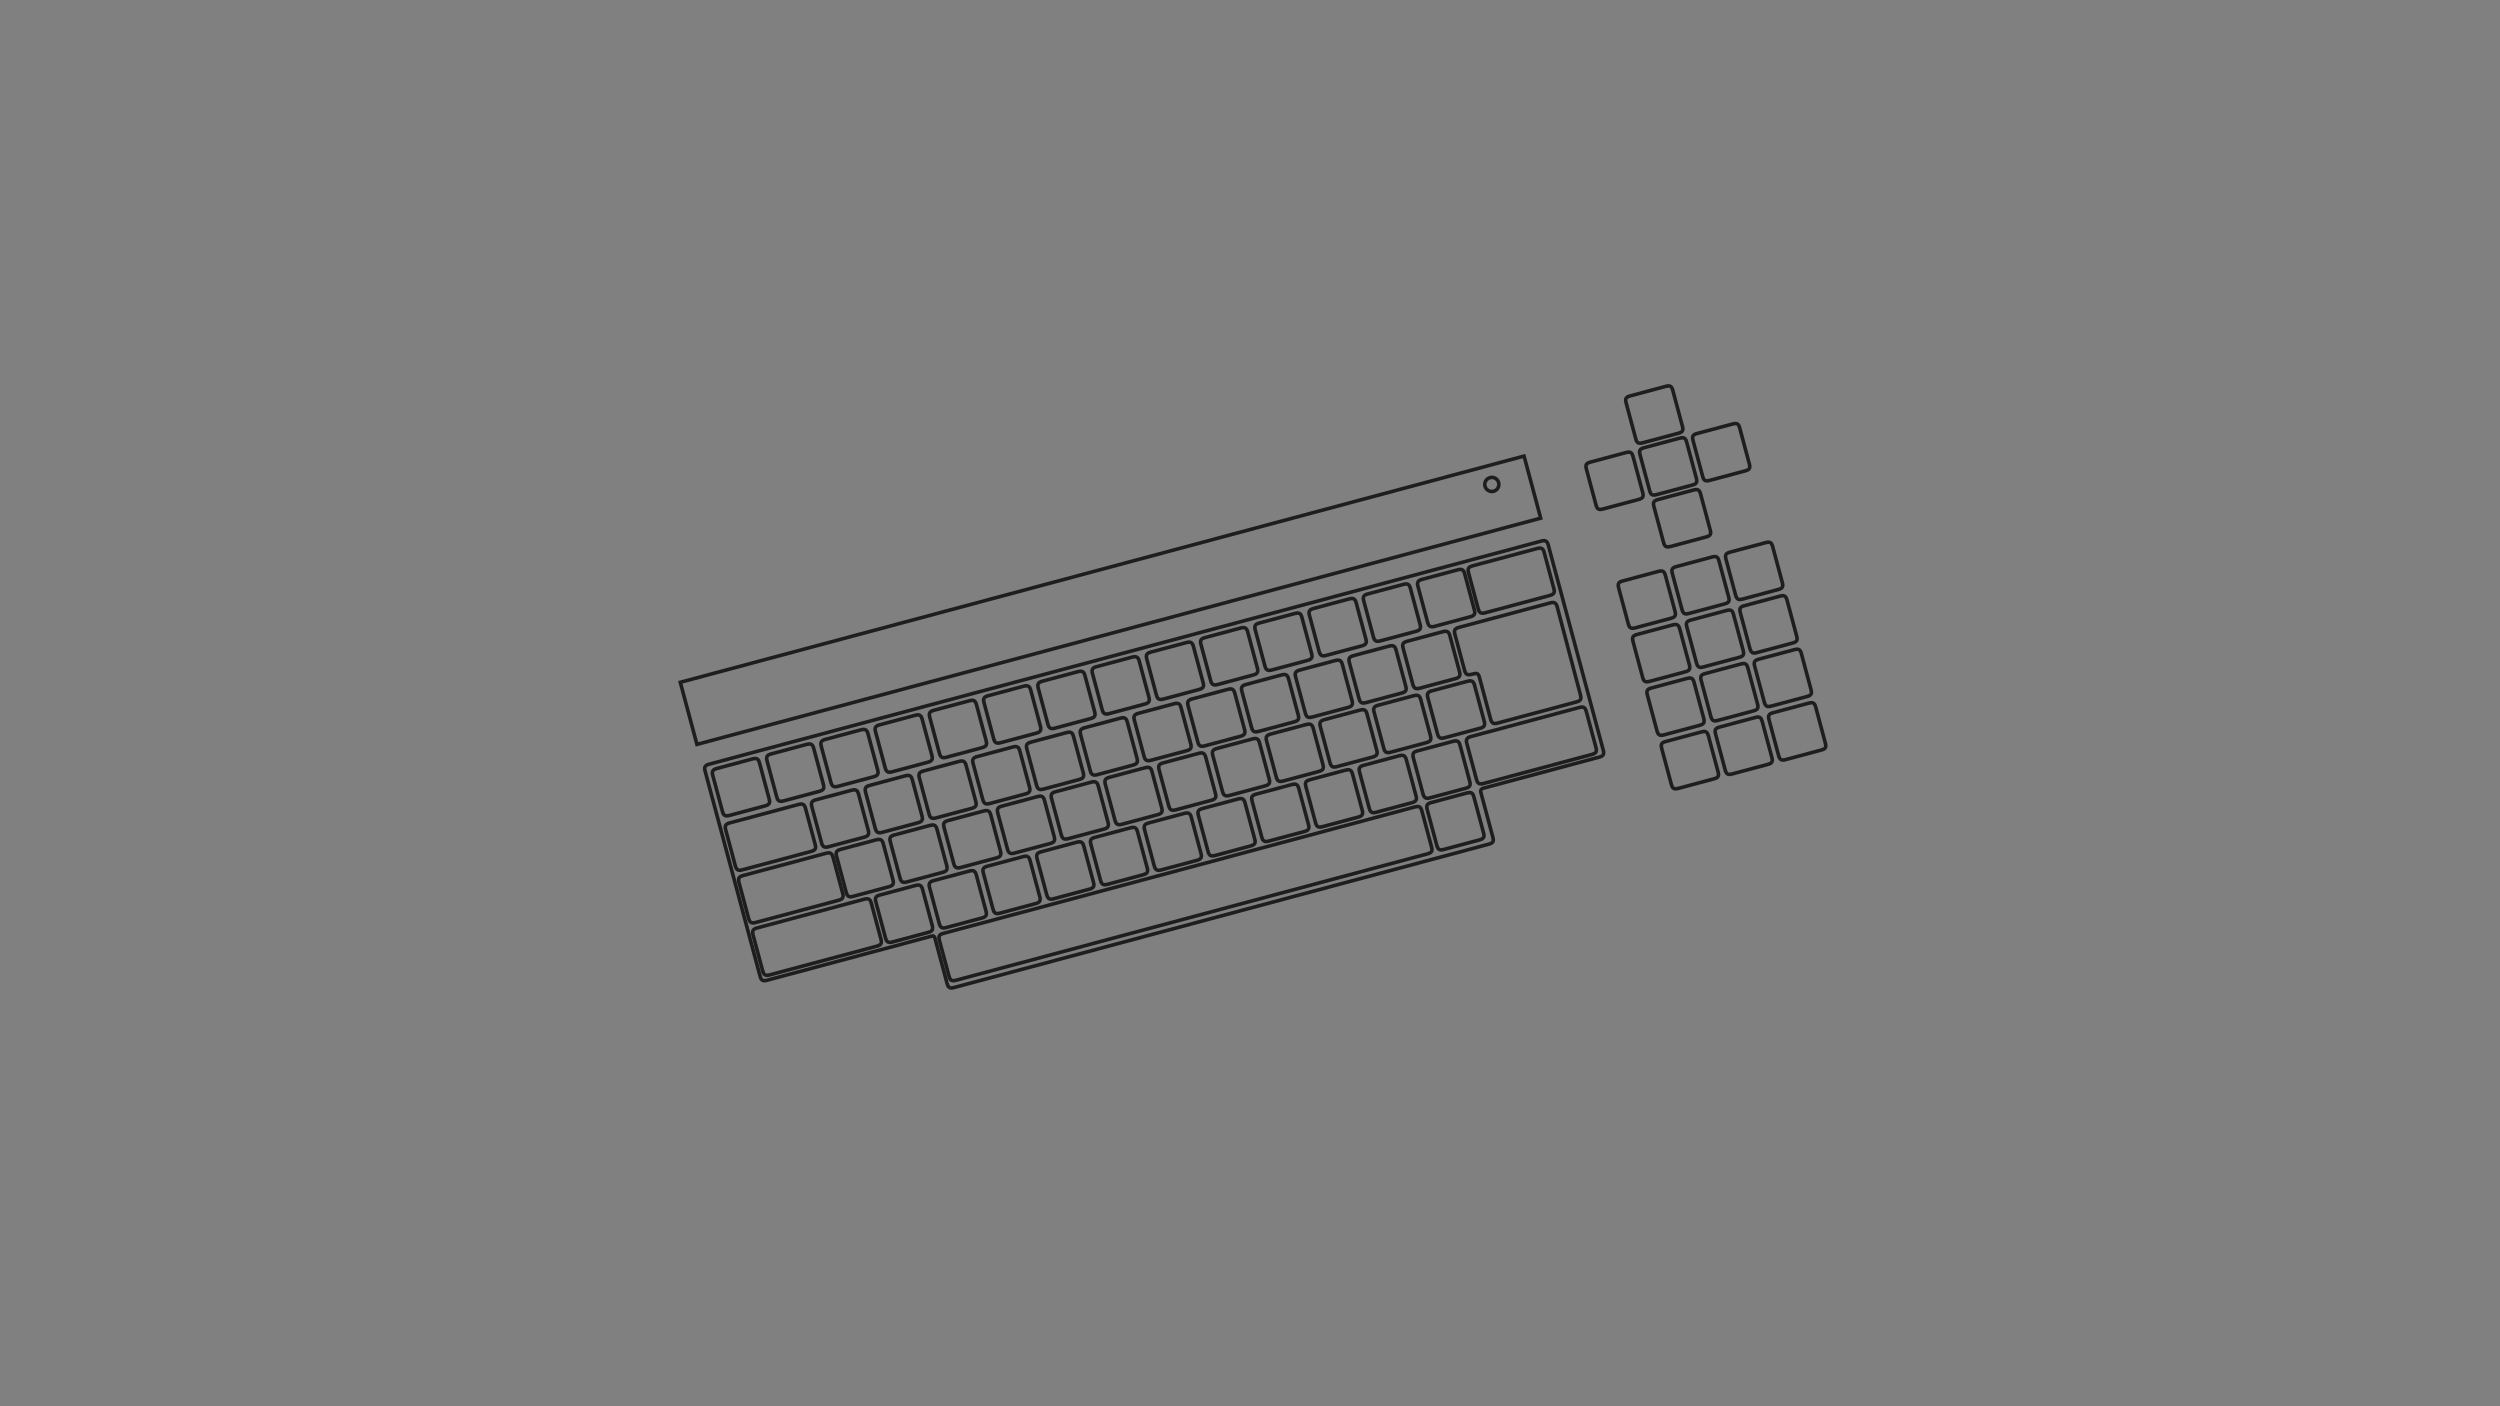 <?xml version="1.0" encoding="utf-8"?>
<svg version="1.2" baseProfile="tiny" id="Layer_3" x="0px" y="0px" viewBox="0 0 1280 720" preserveAspectRatio="none" xmlns="http://www.w3.org/2000/svg">
  <rect x="0" y="0" width="1280" height="720" fill="#808080" stroke="none"/>
  <path id="rect3" d="M 343.948 290.021 L 343.948 290.941 L 343.948 323.85 L 343.948 324.769 L 344.869 324.769 L 792.078 324.769 L 792.998 324.769 L 792.998 323.85 L 792.998 290.941 L 792.998 290.021 L 792.078 290.021 L 344.868 290.021 L 343.948 290.021 Z M 345.789 291.863 L 791.157 291.863 L 791.157 322.928 L 345.789 322.928 L 345.789 291.863 Z" style="fill: rgb(30, 30, 30);" transform="matrix(0.966, -0.259, 0.259, 0.966, -60.189, 157.606)"/>
  <path id="circle5" d="M 763.728 243.628 C 761.239 243.628 759.183 245.657 759.183 248.144 C 759.183 250.631 761.239 252.688 763.728 252.688 C 766.215 252.688 768.243 250.631 768.243 248.144 C 768.243 245.657 766.215 243.628 763.728 243.628 Z M 763.728 245.468 C 765.22 245.468 766.403 246.65 766.403 248.144 C 766.403 249.636 765.22 250.847 763.728 250.847 C 762.236 250.847 761.023 249.636 761.023 248.144 C 761.023 246.65 762.236 245.468 763.728 245.468 Z" style="fill: rgb(30, 30, 30);" transform="matrix(0.966, -0.259, 0.259, 0.966, -38.205, 206.119)"/>
  <path id="path7" d="M 816.986 232.942 C 815.839 232.942 814.838 233.135 814.139 233.833 C 813.442 234.531 813.247 235.532 813.247 236.682 L 813.247 255.895 C 813.247 257.044 813.442 258.045 814.139 258.744 C 814.839 259.442 815.838 259.635 816.986 259.635 L 836.087 259.635 C 837.236 259.635 838.238 259.442 838.935 258.744 C 839.635 258.045 839.826 257.044 839.826 255.895 L 839.826 236.682 C 839.826 235.532 839.635 234.531 838.935 233.833 C 838.237 233.135 837.235 232.942 836.087 232.942 L 816.986 232.942 L 816.986 232.942 Z M 816.986 234.782 L 836.087 234.782 C 837.017 234.782 837.448 234.964 837.64 235.156 C 837.833 235.349 837.985 235.752 837.985 236.682 L 837.985 255.895 C 837.985 256.825 837.833 257.257 837.64 257.449 C 837.448 257.642 837.016 257.794 836.087 257.794 L 816.986 257.794 C 816.059 257.794 815.626 257.64 815.433 257.449 C 815.242 257.257 815.089 256.825 815.089 255.895 L 815.089 236.682 C 815.089 235.752 815.242 235.349 815.433 235.156 C 815.628 234.963 816.059 234.782 816.986 234.782 Z" style="fill: rgb(30, 30, 30);" transform="matrix(0.966, -0.259, 0.259, 0.966, -35.581, 222.315)"/>
  <path id="path9" d="M 844.444 225.585 C 843.295 225.585 842.294 225.778 841.597 226.476 C 840.897 227.174 840.705 228.175 840.705 229.325 L 840.705 248.538 C 840.705 249.687 840.897 250.688 841.597 251.387 C 842.295 252.085 843.296 252.278 844.444 252.278 L 863.545 252.278 C 864.692 252.278 865.693 252.085 866.393 251.387 C 867.09 250.688 867.284 249.688 867.284 248.538 L 867.284 229.325 C 867.284 228.175 867.09 227.174 866.393 226.476 C 865.692 225.778 864.693 225.585 863.545 225.585 L 844.444 225.585 L 844.444 225.585 Z M 844.444 227.425 L 863.545 227.425 C 864.472 227.425 864.905 227.606 865.098 227.799 C 865.29 227.992 865.443 228.395 865.443 229.325 L 865.443 248.538 C 865.443 249.468 865.29 249.9 865.098 250.092 C 864.903 250.285 864.472 250.437 863.545 250.437 L 844.444 250.437 C 843.515 250.437 843.084 250.283 842.891 250.092 C 842.699 249.9 842.546 249.468 842.546 248.538 L 842.546 229.325 C 842.546 228.395 842.699 227.992 842.891 227.799 C 843.084 227.606 843.515 227.425 844.444 227.425 Z" style="fill: rgb(30, 30, 30);" transform="matrix(0.966, -0.259, 0.259, 0.966, -32.741, 229.171)"/>
  <path id="path11" d="M 837.334 199.05 C 836.185 199.05 835.184 199.244 834.487 199.942 C 833.787 200.641 833.595 201.641 833.595 202.788 L 833.595 222.003 C 833.595 223.153 833.787 224.154 834.487 224.852 C 835.177 225.55 836.18 225.743 837.331 225.743 L 856.432 225.743 C 857.579 225.743 858.581 225.55 859.28 224.851 C 859.978 224.153 860.171 223.153 860.171 222.003 L 860.171 202.787 C 860.171 201.64 859.978 200.639 859.28 199.941 C 858.58 199.244 857.574 199.05 856.435 199.05 L 837.334 199.05 L 837.334 199.05 Z M 837.334 200.891 L 856.435 200.891 C 857.362 200.891 857.795 201.073 857.988 201.264 C 858.18 201.456 858.333 201.86 858.333 202.788 L 858.333 222.003 C 858.333 222.933 858.18 223.365 857.988 223.557 C 857.793 223.749 857.362 223.902 856.435 223.902 L 837.334 223.902 C 836.405 223.902 835.974 223.749 835.781 223.557 C 835.589 223.365 835.436 222.933 835.436 222.003 L 835.436 202.788 C 835.436 201.86 835.589 201.458 835.781 201.264 C 835.974 201.073 836.407 200.891 837.336 200.891 L 837.334 200.891 Z" style="fill: rgb(30, 30, 30);" transform="matrix(0.966, -0.259, 0.259, 0.966, -26.115, 226.427)"/>
  <path id="path13" d="M 851.557 252.117 C 850.408 252.117 849.407 252.341 848.71 253.039 C 848.01 253.737 847.818 254.71 847.818 255.859 L 847.818 275.103 C 847.818 276.252 848.01 277.224 848.71 277.92 C 849.408 278.62 850.409 278.841 851.557 278.841 L 870.658 278.841 C 871.805 278.841 872.806 278.62 873.506 277.92 C 874.203 277.224 874.397 276.25 874.397 275.103 L 874.397 255.859 C 874.397 254.71 874.203 253.737 873.506 253.039 C 872.805 252.341 871.806 252.117 870.658 252.117 L 851.557 252.117 Z M 851.557 253.96 L 870.658 253.96 C 871.585 253.96 872.018 254.142 872.211 254.333 C 872.403 254.526 872.556 254.93 872.556 255.859 L 872.556 275.103 C 872.556 276.031 872.403 276.434 872.211 276.627 C 872.016 276.82 871.585 277 870.658 277 L 851.557 277 C 850.628 277 850.197 276.819 850.004 276.627 C 849.812 276.434 849.659 276.031 849.659 275.103 L 849.659 255.859 C 849.659 254.93 849.812 254.526 850.004 254.333 C 850.197 254.141 850.628 253.96 851.557 253.96 Z" style="fill: rgb(30, 30, 30);" transform="matrix(0.966, -0.259, 0.259, 0.966, -39.369, 231.917)"/>
  <path id="path15" d="M 833.502 293.789 C 832.354 293.789 831.351 293.983 830.654 294.68 C 829.957 295.38 829.762 296.381 829.762 297.529 L 829.762 316.745 C 829.762 317.893 829.957 318.894 830.654 319.592 C 831.352 320.289 832.353 320.483 833.502 320.483 L 852.631 320.483 C 853.779 320.483 854.75 320.289 855.45 319.592 C 856.148 318.894 856.37 317.893 856.37 316.745 L 856.37 297.529 C 856.37 296.381 856.148 295.38 855.45 294.68 C 854.75 293.983 853.78 293.789 852.631 293.789 L 833.502 293.789 Z M 833.502 295.631 L 852.631 295.631 C 853.559 295.631 853.964 295.784 854.155 295.976 C 854.348 296.167 854.53 296.601 854.53 297.529 L 854.53 316.745 C 854.53 317.672 854.348 318.105 854.155 318.297 C 853.964 318.49 853.559 318.641 852.631 318.641 L 833.502 318.641 C 832.574 318.641 832.169 318.49 831.978 318.297 C 831.785 318.105 831.603 317.672 831.603 316.745 L 831.603 297.529 C 831.603 296.601 831.785 296.167 831.978 295.976 C 832.169 295.784 832.574 295.631 833.502 295.631 Z" style="fill: rgb(30, 30, 30);" transform="matrix(0.966, -0.259, 0.259, 0.966, -50.766, 228.667)"/>
  <path id="path17" d="M 730.758 292.969 C 729.609 292.969 728.637 293.192 727.939 293.891 C 727.24 294.589 727.019 295.561 727.019 296.71 L 727.019 315.953 C 727.019 317.102 727.242 318.073 727.939 318.772 C 728.637 319.472 729.61 319.693 730.758 319.693 L 749.885 319.693 C 751.035 319.693 752.037 319.472 752.733 318.772 C 753.435 318.074 753.626 317.102 753.626 315.953 L 753.626 296.711 C 753.626 295.561 753.433 294.59 752.735 293.891 C 752.037 293.193 751.035 292.97 749.887 292.97 L 730.758 292.969 L 730.758 292.969 Z M 730.758 294.81 L 749.885 294.81 C 750.816 294.81 751.218 294.992 751.41 295.185 C 751.595 295.378 751.779 295.779 751.779 296.71 L 751.779 315.953 C 751.779 316.88 751.597 317.285 751.404 317.479 C 751.213 317.671 750.81 317.852 749.88 317.852 L 730.753 317.852 C 729.823 317.852 729.42 317.67 729.229 317.479 C 729.034 317.285 728.854 316.88 728.854 315.953 L 728.854 296.71 C 728.854 295.781 729.034 295.378 729.229 295.185 C 729.42 294.992 729.823 294.81 730.753 294.81 L 730.758 294.81 Z" style="fill: rgb(30, 30, 30);" transform="matrix(0.966, -0.259, 0.259, 0.966, -54.058, 202.047)"/>
  <path id="path19" d="M 756.386 284.047 C 755.237 284.047 754.236 284.27 753.54 284.969 C 752.842 285.667 752.647 286.639 752.647 287.788 L 752.647 307.031 C 752.647 308.18 752.842 309.151 753.54 309.85 C 754.237 310.55 755.238 310.771 756.386 310.771 L 790.848 310.771 C 791.998 310.771 792.997 310.55 793.696 309.85 C 794.393 309.152 794.588 308.18 794.588 307.031 L 794.588 287.788 C 794.588 286.639 794.393 285.667 793.696 284.969 C 792.998 284.27 791.997 284.047 790.848 284.047 L 756.386 284.047 Z M 756.386 285.888 L 790.848 285.888 C 791.778 285.888 792.209 286.07 792.401 286.263 C 792.593 286.456 792.746 286.859 792.746 287.788 L 792.746 307.031 C 792.746 307.96 792.593 308.363 792.401 308.557 C 792.209 308.749 791.776 308.93 790.848 308.93 L 756.386 308.93 C 755.457 308.93 755.026 308.748 754.833 308.557 C 754.641 308.363 754.489 307.958 754.489 307.031 L 754.489 287.788 C 754.489 286.859 754.641 286.456 754.833 286.263 C 755.026 286.07 755.459 285.888 756.386 285.888 Z" style="fill: rgb(30, 30, 30);" transform="matrix(0.966, -0.259, 0.259, 0.966, -50.615, 210.361)"/>
  <path id="path21" d="M 702.999 300.411 C 701.851 300.411 700.849 300.634 700.151 301.333 C 699.453 302.031 699.26 303.003 699.26 304.152 L 699.26 323.395 C 699.26 324.544 699.453 325.515 700.151 326.214 C 700.851 326.914 701.849 327.135 702.999 327.135 L 722.099 327.135 C 723.25 327.135 724.25 326.914 724.947 326.214 C 725.645 325.515 725.839 324.544 725.839 323.395 L 725.839 304.152 C 725.839 303.003 725.645 302.031 724.947 301.333 C 724.25 300.634 723.249 300.411 722.099 300.411 L 702.999 300.411 Z M 702.999 302.252 L 722.099 302.252 C 723.029 302.252 723.461 302.434 723.653 302.627 C 723.844 302.82 723.997 303.221 723.997 304.152 L 723.997 323.395 C 723.997 324.324 723.844 324.727 723.653 324.921 C 723.461 325.113 723.029 325.294 722.099 325.294 L 702.999 325.294 C 702.07 325.294 701.638 325.112 701.445 324.921 C 701.253 324.727 701.099 324.322 701.099 323.395 L 701.099 304.152 C 701.099 303.223 701.253 302.82 701.445 302.627 C 701.638 302.434 702.07 302.252 702.999 302.252 Z" style="fill: rgb(30, 30, 30);" transform="matrix(0.966, -0.259, 0.259, 0.966, -56.931, 195.113)"/>
  <path id="path23" d="M 675.212 307.852 C 674.065 307.852 673.064 308.075 672.365 308.774 C 671.667 309.472 671.474 310.444 671.474 311.593 L 671.474 330.836 C 671.474 331.985 671.667 332.956 672.365 333.655 C 673.065 334.355 674.066 334.576 675.212 334.576 L 694.342 334.576 C 695.491 334.576 696.492 334.355 697.189 333.655 C 697.888 332.957 698.081 331.985 698.081 330.836 L 698.081 311.593 C 698.081 310.444 697.888 309.472 697.189 308.774 C 696.491 308.075 695.49 307.852 694.342 307.852 L 675.212 307.852 Z M 675.212 309.693 L 694.342 309.693 C 695.271 309.693 695.674 309.875 695.866 310.068 C 696.059 310.261 696.241 310.664 696.241 311.593 L 696.241 330.836 C 696.241 331.765 696.059 332.168 695.866 332.362 C 695.674 332.554 695.271 332.735 694.342 332.735 L 675.212 332.735 C 674.285 332.735 673.882 332.553 673.69 332.362 C 673.495 332.168 673.315 331.763 673.315 330.836 L 673.315 311.593 C 673.315 310.664 673.495 310.261 673.69 310.068 C 673.882 309.875 674.285 309.693 675.212 309.693 Z" style="fill: rgb(30, 30, 30);" transform="matrix(0.966, -0.259, 0.259, 0.966, -59.803, 188.179)"/>
  <path id="path25" d="M 647.455 315.294 C 646.306 315.294 645.305 315.517 644.608 316.216 C 643.91 316.914 643.716 317.886 643.716 319.035 L 643.716 338.278 C 643.716 339.427 643.91 340.398 644.608 341.097 C 645.306 341.797 646.307 342.018 647.455 342.018 L 666.556 342.018 C 667.705 342.018 668.705 341.797 669.404 341.097 C 670.101 340.399 670.295 339.427 670.295 338.278 L 670.295 319.035 C 670.295 317.886 670.101 316.914 669.404 316.216 C 668.706 315.517 667.704 315.294 666.556 315.294 L 647.455 315.294 Z M 647.455 317.135 L 666.556 317.135 C 667.486 317.135 667.917 317.317 668.109 317.51 C 668.301 317.703 668.454 318.106 668.454 319.035 L 668.454 338.278 C 668.454 339.207 668.301 339.61 668.109 339.804 C 667.917 339.996 667.484 340.177 666.556 340.177 L 647.455 340.177 C 646.526 340.177 646.094 339.995 645.902 339.804 C 645.71 339.61 645.558 339.205 645.558 338.278 L 645.558 319.035 C 645.558 318.106 645.71 317.703 645.902 317.51 C 646.094 317.317 646.528 317.135 647.455 317.135 Z" style="fill: rgb(30, 30, 30);" transform="matrix(0.966, -0.259, 0.259, 0.966, -62.676, 181.244)"/>
  <path id="path27" d="M 619.67 322.735 C 618.521 322.735 617.52 322.958 616.822 323.657 C 616.124 324.355 615.93 325.327 615.93 326.476 L 615.93 345.719 C 615.93 346.868 616.124 347.839 616.822 348.538 C 617.52 349.238 618.52 349.459 619.67 349.459 L 638.799 349.459 C 639.948 349.459 640.92 349.238 641.618 348.538 C 642.315 347.84 642.538 346.868 642.538 345.719 L 642.538 326.476 C 642.538 325.327 642.315 324.355 641.618 323.657 C 640.92 322.958 639.947 322.735 638.799 322.735 L 619.67 322.735 Z M 619.67 324.576 L 638.799 324.576 C 639.728 324.576 640.131 324.758 640.323 324.951 C 640.515 325.144 640.697 325.547 640.697 326.476 L 640.697 345.719 C 640.697 346.648 640.515 347.051 640.323 347.245 C 640.129 347.438 639.725 347.618 638.796 347.618 L 619.667 347.618 C 618.738 347.618 618.336 347.438 618.142 347.245 C 617.949 347.051 617.768 346.649 617.768 345.721 L 617.768 326.477 C 617.768 325.548 617.95 325.144 618.142 324.952 C 618.335 324.76 618.738 324.579 619.667 324.579 L 619.67 324.576 Z" style="fill: rgb(30, 30, 30);" transform="matrix(0.966, -0.259, 0.259, 0.966, -65.548, 174.31)"/>
  <path id="path29" d="M 591.911 330.176 C 590.763 330.176 589.762 330.399 589.064 331.098 C 588.365 331.796 588.172 332.768 588.172 333.917 L 588.172 353.16 C 588.172 354.309 588.365 355.28 589.064 355.979 C 589.762 356.679 590.763 356.9 591.911 356.9 L 611.012 356.9 C 612.16 356.9 613.161 356.679 613.859 355.979 C 614.558 355.28 614.751 354.309 614.751 353.16 L 614.751 333.917 C 614.751 332.768 614.558 331.796 613.859 331.098 C 613.161 330.399 612.161 330.176 611.012 330.176 L 591.911 330.176 Z M 591.911 332.017 L 611.012 332.017 C 611.94 332.017 612.372 332.199 612.565 332.392 C 612.758 332.585 612.911 332.988 612.911 333.917 L 612.911 353.16 C 612.911 354.089 612.758 354.492 612.565 354.686 C 612.372 354.878 611.94 355.059 611.012 355.059 L 591.911 355.059 C 590.983 355.059 590.551 354.877 590.358 354.686 C 590.165 354.492 590.013 354.087 590.013 353.16 L 590.013 333.917 C 590.013 332.988 590.166 332.585 590.358 332.392 C 590.551 332.199 590.983 332.017 591.911 332.017 Z" style="fill: rgb(30, 30, 30);" transform="matrix(0.966, -0.259, 0.259, 0.966, -68.42, 167.375)"/>
  <path id="path31" d="M 564.126 337.618 C 562.978 337.618 561.977 337.841 561.279 338.54 C 560.581 339.238 560.387 340.21 560.387 341.359 L 560.387 360.602 C 560.387 361.751 560.581 362.722 561.279 363.421 C 561.977 364.121 562.977 364.342 564.126 364.342 L 583.255 364.342 C 584.404 364.342 585.376 364.121 586.074 363.421 C 586.773 362.722 586.995 361.751 586.995 360.602 L 586.995 341.359 C 586.995 340.21 586.773 339.238 586.074 338.54 C 585.376 337.841 584.404 337.618 583.255 337.618 L 564.126 337.618 Z M 564.126 339.459 L 583.255 339.459 C 584.184 339.459 584.587 339.641 584.779 339.834 C 584.972 340.027 585.153 340.43 585.153 341.359 L 585.153 360.602 C 585.153 361.531 584.971 361.934 584.779 362.128 C 584.587 362.32 584.184 362.501 583.255 362.501 L 564.126 362.501 C 563.198 362.501 562.795 362.319 562.602 362.128 C 562.41 361.934 562.229 361.529 562.229 360.602 L 562.229 341.359 C 562.229 340.43 562.411 340.027 562.602 339.834 C 562.795 339.641 563.197 339.459 564.126 339.459 Z" style="fill: rgb(30, 30, 30);" transform="matrix(0.966, -0.259, 0.259, 0.966, -71.292, 160.442)"/>
  <path id="path33" d="M 536.341 345.063 C 535.192 345.063 534.22 345.286 533.522 345.985 C 532.823 346.683 532.601 347.655 532.601 348.804 L 532.601 368.047 C 532.601 369.196 532.823 370.168 533.522 370.866 C 534.22 371.565 535.192 371.787 536.341 371.787 L 555.469 371.787 C 556.618 371.787 557.619 371.566 558.317 370.866 C 559.016 370.167 559.209 369.196 559.209 368.047 L 559.209 348.804 C 559.209 347.655 559.016 346.683 558.317 345.985 C 557.619 345.286 556.619 345.063 555.469 345.063 L 536.341 345.063 Z M 536.341 346.904 L 555.469 346.904 C 556.398 346.904 556.83 347.086 557.023 347.279 C 557.215 347.472 557.367 347.875 557.367 348.804 L 557.367 368.047 C 557.367 368.976 557.214 369.379 557.023 369.573 C 556.831 369.765 556.398 369.946 555.469 369.946 L 536.341 369.946 C 535.413 369.946 535.009 369.764 534.817 369.573 C 534.624 369.379 534.443 368.974 534.443 368.047 L 534.443 348.804 C 534.443 347.875 534.625 347.472 534.817 347.279 C 535.009 347.086 535.413 346.904 536.341 346.904 Z" style="fill: rgb(30, 30, 30);" transform="matrix(0.966, -0.259, 0.259, 0.966, -74.166, 153.504)"/>
  <path id="path35" d="M 508.582 352.501 C 507.434 352.501 506.433 352.724 505.735 353.423 C 505.036 354.121 504.843 355.093 504.843 356.242 L 504.843 375.485 C 504.843 376.634 505.036 377.606 505.735 378.304 C 506.433 379.003 507.434 379.225 508.582 379.225 L 527.711 379.225 C 528.859 379.225 529.831 379.004 530.529 378.304 C 531.229 377.605 531.45 376.634 531.45 375.485 L 531.45 356.242 C 531.45 355.093 531.229 354.121 530.529 353.423 C 529.831 352.724 528.859 352.501 527.711 352.501 L 508.582 352.501 Z M 508.582 354.342 L 527.711 354.342 C 528.639 354.342 529.042 354.524 529.235 354.717 C 529.428 354.91 529.609 355.313 529.609 356.242 L 529.609 375.485 C 529.609 376.414 529.428 376.817 529.235 377.011 C 529.042 377.203 528.639 377.384 527.711 377.384 L 508.582 377.384 C 507.655 377.384 507.223 377.202 507.029 377.011 C 506.836 376.817 506.684 376.412 506.684 375.485 L 506.684 356.242 C 506.684 355.313 506.837 354.91 507.029 354.717 C 507.222 354.524 507.654 354.342 508.582 354.342 Z" style="fill: rgb(30, 30, 30);" transform="matrix(0.966, -0.259, 0.259, 0.966, -77.037, 146.573)"/>
  <path id="path37" d="M 480.796 359.946 C 479.648 359.946 478.676 360.169 477.977 360.868 C 477.279 361.566 477.057 362.538 477.057 363.687 L 477.057 382.93 C 477.057 384.079 477.279 385.051 477.977 385.749 C 478.676 386.448 479.648 386.67 480.796 386.67 L 499.925 386.67 C 501.074 386.67 502.075 386.449 502.773 385.749 C 503.471 385.051 503.665 384.079 503.665 382.93 L 503.665 363.687 C 503.665 362.538 503.471 361.566 502.773 360.868 C 502.075 360.169 501.074 359.946 499.925 359.946 L 480.796 359.946 Z M 480.796 361.787 L 499.925 361.787 C 500.854 361.787 501.257 361.969 501.449 362.162 C 501.642 362.355 501.823 362.758 501.823 363.687 L 501.823 382.93 C 501.823 383.859 501.642 384.262 501.449 384.456 C 501.257 384.648 500.854 384.829 499.925 384.829 L 480.796 384.829 C 479.869 384.829 479.465 384.647 479.271 384.456 C 479.079 384.262 478.898 383.857 478.898 382.93 L 478.898 363.687 C 478.898 362.758 479.08 362.355 479.271 362.162 C 479.465 361.969 479.869 361.787 480.796 361.787 Z" style="fill: rgb(30, 30, 30);" transform="matrix(0.966, -0.259, 0.259, 0.966, -79.911, 139.635)"/>
  <path id="path39" d="M 453.04 367.387 C 451.891 367.387 450.89 367.61 450.192 368.309 C 449.493 369.007 449.3 369.979 449.3 371.128 L 449.3 390.371 C 449.3 391.52 449.494 392.491 450.192 393.19 C 450.89 393.89 451.891 394.111 453.04 394.111 L 472.14 394.111 C 473.289 394.111 474.29 393.89 474.988 393.19 C 475.687 392.491 475.88 391.52 475.88 390.371 L 475.88 371.128 C 475.88 369.979 475.687 369.007 474.988 368.309 C 474.29 367.61 473.29 367.387 472.14 367.387 L 453.04 367.387 Z M 453.04 369.228 L 472.14 369.228 C 473.069 369.228 473.501 369.41 473.694 369.603 C 473.886 369.796 474.038 370.199 474.038 371.128 L 474.038 390.371 C 474.038 391.3 473.885 391.703 473.694 391.897 C 473.502 392.089 473.069 392.27 472.14 392.27 L 453.04 392.27 C 452.111 392.27 451.678 392.088 451.487 391.897 C 451.308 391.703 451.155 391.301 451.155 390.371 L 451.155 371.128 C 451.155 370.199 451.308 369.796 451.499 369.603 C 451.692 369.41 452.125 369.229 453.052 369.229 L 453.04 369.228 Z" style="fill: rgb(30, 30, 30);" transform="matrix(0.966, -0.259, 0.259, 0.966, -82.783, 132.701)"/>
  <path id="path41" d="M 425.256 374.828 C 424.108 374.828 423.136 375.051 422.438 375.75 C 421.739 376.448 421.517 377.42 421.517 378.569 L 421.517 397.812 C 421.517 398.961 421.738 399.932 422.438 400.631 C 423.136 401.331 424.108 401.552 425.256 401.552 L 444.385 401.552 C 445.534 401.552 446.534 401.331 447.233 400.631 C 447.931 399.932 448.124 398.961 448.124 397.812 L 448.124 378.569 C 448.124 377.42 447.931 376.448 447.233 375.75 C 446.534 375.051 445.534 374.828 444.385 374.828 L 425.256 374.828 Z M 425.256 376.669 L 444.385 376.669 C 445.313 376.669 445.717 376.851 445.91 377.044 C 446.102 377.237 446.284 377.64 446.284 378.569 L 446.284 397.812 C 446.284 398.741 446.102 399.144 445.91 399.338 C 445.717 399.53 445.314 399.711 444.385 399.711 L 425.256 399.711 C 424.328 399.711 423.925 399.529 423.732 399.338 C 423.539 399.146 423.358 398.742 423.358 397.812 L 423.358 378.569 C 423.358 377.64 423.54 377.237 423.732 377.044 C 423.925 376.851 424.328 376.67 425.256 376.669 L 425.256 376.669 Z" style="fill: rgb(30, 30, 30);" transform="matrix(0.966, -0.259, 0.259, 0.966, -85.655, 125.767)"/>
  <path id="path43" d="M 397.499 382.269 C 396.351 382.269 395.35 382.492 394.652 383.191 C 393.954 383.889 393.76 384.861 393.76 386.01 L 393.76 405.253 C 393.76 406.402 393.954 407.374 394.652 408.072 C 395.35 408.771 396.351 408.993 397.499 408.993 L 416.599 408.993 C 417.748 408.993 418.749 408.772 419.447 408.072 C 419.942 407.578 420.152 406.917 420.252 406.175 L 420.338 406.175 L 420.338 405.253 L 420.338 386.01 C 420.338 384.861 420.145 383.889 419.447 383.191 C 418.749 382.492 417.747 382.269 416.599 382.269 L 397.499 382.269 Z M 397.499 384.11 L 416.599 384.11 C 417.528 384.11 417.96 384.292 418.152 384.485 C 418.345 384.678 418.497 385.081 418.497 386.01 L 418.497 404.333 L 418.497 405.253 C 418.497 406.182 418.345 406.585 418.152 406.779 C 417.959 406.971 417.528 407.152 416.599 407.152 L 397.499 407.152 C 396.572 407.152 396.139 406.97 395.946 406.779 C 395.754 406.587 395.602 406.18 395.602 405.253 L 395.602 386.01 C 395.602 385.081 395.754 384.678 395.946 384.485 C 396.139 384.292 396.571 384.11 397.499 384.11 Z" style="fill: rgb(30, 30, 30);" transform="matrix(0.966, -0.259, 0.259, 0.966, -88.527, 118.833)"/>
  <path id="path45" d="M 420.438 405.75 C 419.29 405.75 418.289 405.974 417.591 406.672 C 416.892 407.37 416.699 408.344 416.699 409.49 L 416.699 428.735 C 416.699 429.883 416.892 430.855 417.591 431.554 C 418.289 432.253 419.29 432.474 420.438 432.474 L 439.567 432.474 C 440.715 432.474 441.687 432.252 442.386 431.554 C 443.084 430.855 443.307 429.883 443.307 428.735 L 443.307 409.49 C 443.307 408.343 443.084 407.37 442.386 406.672 C 441.687 405.974 440.715 405.75 439.567 405.75 L 420.438 405.75 Z M 420.438 407.592 L 439.567 407.592 C 440.495 407.592 440.898 407.774 441.092 407.964 C 441.284 408.157 441.466 408.562 441.466 409.489 L 441.466 428.733 C 441.466 429.662 441.284 430.066 441.092 430.258 C 440.899 430.45 440.495 430.632 439.567 430.632 L 420.438 430.632 C 419.51 430.632 419.107 430.45 418.914 430.258 C 418.721 430.045 418.54 429.641 418.54 428.72 L 418.54 409.477 C 418.54 408.549 418.721 408.144 418.914 407.951 C 419.107 407.758 419.51 407.578 420.438 407.578 L 420.438 407.592 Z" style="fill: rgb(30, 30, 30);" transform="matrix(0.966, -0.259, 0.259, 0.966, -93.822, 125.574)"/>
  <path id="path47" d="M 376.016 415.302 C 374.868 415.302 373.868 415.526 373.168 416.224 C 372.469 416.924 372.277 417.89 372.277 419.039 L 372.277 438.284 C 372.277 439.433 372.47 440.404 373.168 441.104 C 373.867 441.802 374.868 442.024 376.016 442.024 L 412.692 442.024 C 413.841 442.024 414.842 441.802 415.54 441.104 C 416.238 440.404 416.432 439.432 416.432 438.284 L 416.432 437.364 L 416.432 419.039 C 416.432 417.893 416.238 416.92 415.54 416.222 C 414.841 415.524 413.841 415.3 412.692 415.3 L 376.016 415.3 L 376.016 415.302 Z M 376.016 417.144 L 412.692 417.144 C 413.621 417.144 414.024 417.326 414.217 417.516 C 414.41 417.709 414.591 418.114 414.591 419.041 L 414.591 438.285 C 414.591 439.214 414.41 439.618 414.217 439.81 C 414.025 440.002 413.621 440.184 412.692 440.184 L 376.016 440.184 C 375.088 440.184 374.685 440.002 374.492 439.81 C 374.299 439.597 374.117 439.193 374.117 438.272 L 374.117 419.029 C 374.117 418.101 374.299 417.696 374.491 417.503 C 374.684 417.31 375.088 417.13 376.016 417.13 L 376.016 417.144 Z" style="fill: rgb(30, 30, 30);" transform="matrix(0.966, -0.259, 0.259, 0.966, -97.509, 116.673)"/>
  <path id="path49" d="M 447.946 398.38 C 446.798 398.38 445.826 398.604 445.127 399.302 C 444.429 400 444.206 400.974 444.206 402.12 L 444.206 421.365 C 444.206 422.513 444.429 423.485 445.127 424.184 C 445.826 424.883 446.798 425.104 447.946 425.104 L 467.075 425.104 C 468.224 425.104 469.224 424.882 469.923 424.184 C 470.621 423.486 470.814 422.513 470.814 421.365 L 470.814 420.443 L 470.814 402.12 C 470.814 400.973 470.621 400 469.923 399.302 C 469.224 398.604 468.223 398.38 467.075 398.38 L 447.946 398.38 Z M 447.946 400.222 L 467.075 400.222 C 468.004 400.222 468.436 400.404 468.628 400.594 C 468.821 400.787 468.973 401.192 468.973 402.119 L 468.973 421.363 C 468.973 422.292 468.82 422.696 468.628 422.888 C 468.435 423.08 468.004 423.262 467.075 423.262 L 447.946 423.262 C 447.019 423.262 446.615 423.08 446.421 422.888 C 446.229 422.696 446.048 422.292 446.048 421.363 L 446.048 402.119 C 446.048 401.192 446.23 400.787 446.421 400.594 C 446.615 400.404 447.018 400.222 447.946 400.222 Z" style="fill: rgb(30, 30, 30);" transform="matrix(0.966, -0.259, 0.259, 0.966, -90.977, 132.442)"/>
  <path id="path51" d="M 475.481 391.002 C 474.333 391.002 473.332 391.226 472.634 391.924 C 471.936 392.622 471.742 393.596 471.742 394.742 L 471.742 413.987 C 471.742 415.135 471.936 416.107 472.634 416.806 C 473.332 417.505 474.332 417.726 475.481 417.726 L 494.61 417.726 C 495.758 417.726 496.731 417.504 497.429 416.806 C 498.127 416.108 498.35 415.135 498.35 413.987 L 498.35 394.742 C 498.35 393.595 498.128 392.622 497.429 391.924 C 496.731 391.226 495.758 391.002 494.61 391.002 L 475.481 391.002 Z M 475.481 392.844 L 494.61 392.844 C 495.539 392.844 495.941 393.026 496.135 393.216 C 496.327 393.409 496.509 393.814 496.509 394.741 L 496.509 413.985 C 496.509 414.914 496.327 415.318 496.135 415.51 C 495.942 415.702 495.539 415.884 494.61 415.884 L 475.481 415.884 C 474.553 415.884 474.121 415.702 473.928 415.51 C 473.736 415.318 473.584 414.914 473.584 413.985 L 473.584 394.741 C 473.584 393.814 473.737 393.409 473.928 393.216 C 474.121 393.026 474.553 392.844 475.481 392.844 Z" style="fill: rgb(30, 30, 30);" transform="matrix(0.966, -0.259, 0.259, 0.966, -88.13, 139.318)"/>
  <path id="path53" d="M 502.992 383.63 C 501.844 383.63 500.872 383.854 500.173 384.552 C 499.475 385.25 499.252 386.224 499.252 387.37 L 499.252 406.615 C 499.252 407.763 499.475 408.735 500.173 409.434 C 500.871 410.133 501.844 410.354 502.992 410.354 L 522.121 410.354 C 523.27 410.354 524.271 410.132 524.969 409.434 C 525.667 408.735 525.861 407.763 525.861 406.615 L 525.861 387.37 C 525.861 386.223 525.667 385.25 524.969 384.552 C 524.27 383.854 523.27 383.63 522.121 383.63 L 502.992 383.63 Z M 502.992 385.472 L 522.121 385.472 C 523.05 385.472 523.453 385.654 523.646 385.844 C 523.839 386.037 524.02 386.442 524.02 387.369 L 524.02 406.613 C 524.02 407.542 523.838 407.946 523.646 408.138 C 523.453 408.33 523.05 408.512 522.121 408.512 L 502.992 408.512 C 502.065 408.512 501.661 408.33 501.467 408.138 C 501.275 407.946 501.094 407.542 501.094 406.613 L 501.094 387.369 C 501.094 386.442 501.276 386.037 501.467 385.844 C 501.66 385.654 502.064 385.472 502.992 385.472 Z" style="fill: rgb(30, 30, 30);" transform="matrix(0.966, -0.259, 0.259, 0.966, -85.284, 146.187)"/>
  <path id="path55" d="M 530.519 376.258 C 529.371 376.258 528.369 376.482 527.671 377.18 C 526.973 377.878 526.78 378.852 526.78 379.998 L 526.78 399.243 C 526.78 400.391 526.973 401.363 527.671 402.062 C 528.37 402.761 529.371 402.982 530.519 402.982 L 549.62 402.982 C 550.769 402.982 551.769 402.76 552.467 402.062 C 553.165 401.363 553.359 400.391 553.359 399.243 L 553.359 379.998 C 553.359 378.851 553.165 377.878 552.467 377.18 C 551.769 376.482 550.768 376.258 549.62 376.258 L 530.519 376.258 Z M 530.519 378.1 L 549.62 378.1 C 550.548 378.1 550.98 378.282 551.173 378.472 C 551.365 378.665 551.517 379.07 551.517 379.997 L 551.517 399.241 C 551.517 400.17 551.364 400.574 551.173 400.766 C 550.98 400.958 550.548 401.14 549.62 401.14 L 530.519 401.14 C 529.59 401.14 529.159 400.958 528.966 400.766 C 528.774 400.574 528.621 400.17 528.621 399.241 L 528.621 379.997 C 528.621 379.07 528.774 378.665 528.966 378.472 C 529.158 378.282 529.59 378.1 530.519 378.1 Z" style="fill: rgb(30, 30, 30);" transform="matrix(0.966, -0.259, 0.259, 0.966, -82.439, 153.056)"/>
  <path id="path57" d="M 558.028 368.883 C 556.88 368.883 555.908 369.107 555.209 369.805 C 554.51 370.503 554.289 371.477 554.289 372.623 L 554.289 391.868 C 554.289 393.016 554.51 393.988 555.209 394.687 C 555.908 395.386 556.88 395.607 558.028 395.607 L 577.157 395.607 C 578.306 395.607 579.306 395.385 580.004 394.687 C 580.702 393.989 580.896 393.016 580.896 391.868 L 580.896 372.623 C 580.896 371.476 580.702 370.503 580.004 369.805 C 579.306 369.107 578.305 368.883 577.157 368.883 L 558.028 368.883 Z M 558.028 370.725 L 577.157 370.725 C 578.085 370.725 578.489 370.907 578.681 371.097 C 578.873 371.29 579.055 371.695 579.055 372.622 L 579.055 391.866 C 579.055 392.795 578.873 393.199 578.681 393.391 C 578.489 393.583 578.085 393.765 577.157 393.765 L 558.028 393.765 C 557.099 393.765 556.697 393.583 556.504 393.391 C 556.311 393.199 556.13 392.795 556.13 391.866 L 556.13 372.622 C 556.13 371.695 556.311 371.29 556.504 371.097 C 556.697 370.907 557.099 370.725 558.028 370.725 Z" style="fill: rgb(30, 30, 30);" transform="matrix(0.966, -0.259, 0.259, 0.966, -79.592, 159.928)"/>
  <path id="path59" d="M 585.565 361.509 C 584.417 361.509 583.416 361.733 582.718 362.431 C 582.019 363.129 581.826 364.103 581.826 365.249 L 581.826 384.494 C 581.826 385.642 582.019 386.614 582.718 387.313 C 583.417 388.012 584.417 388.233 585.565 388.233 L 604.666 388.233 C 605.814 388.233 606.815 388.011 607.513 387.313 C 608.211 386.614 608.405 385.642 608.405 384.494 L 608.405 365.249 C 608.405 364.102 608.211 363.129 607.513 362.431 C 606.814 361.733 605.814 361.509 604.666 361.509 L 585.565 361.509 Z M 585.565 363.351 L 604.666 363.351 C 605.594 363.351 606.026 363.533 606.219 363.723 C 606.412 363.916 606.564 364.321 606.564 365.248 L 606.564 384.492 C 606.564 385.421 606.411 385.825 606.219 386.017 C 606.026 386.209 605.593 386.391 604.666 386.391 L 585.565 386.391 C 584.637 386.391 584.205 386.209 584.012 386.017 C 583.819 385.825 583.667 385.421 583.667 384.492 L 583.667 365.248 C 583.667 364.321 583.82 363.916 584.012 363.723 C 584.204 363.533 584.637 363.351 585.565 363.351 Z" style="fill: rgb(30, 30, 30);" transform="matrix(0.966, -0.259, 0.259, 0.966, -76.746, 166.801)"/>
  <path id="path61" d="M 613.073 354.134 C 611.926 354.134 610.924 354.358 610.227 355.056 C 609.528 355.754 609.335 356.728 609.335 357.874 L 609.335 377.119 C 609.335 378.267 609.528 379.239 610.227 379.938 C 610.924 380.637 611.926 380.858 613.073 380.858 L 632.203 380.858 C 633.351 380.858 634.352 380.636 635.051 379.938 C 635.749 379.239 635.942 378.267 635.942 377.119 L 635.942 357.874 C 635.942 356.727 635.749 355.754 635.051 355.056 C 634.351 354.358 633.351 354.134 632.203 354.134 L 613.073 354.134 Z M 613.073 355.976 L 632.203 355.976 C 633.13 355.976 633.534 356.158 633.727 356.348 C 633.919 356.541 634.102 356.946 634.102 357.873 L 634.102 377.117 C 634.102 378.046 633.919 378.45 633.727 378.642 C 633.534 378.834 633.13 379.016 632.203 379.016 L 613.073 379.016 C 612.146 379.016 611.742 378.834 611.549 378.642 C 611.357 378.45 611.176 378.046 611.176 377.117 L 611.176 357.873 C 611.176 356.946 611.357 356.541 611.549 356.348 C 611.742 356.158 612.146 355.976 613.073 355.976 Z" style="fill: rgb(30, 30, 30);" transform="matrix(0.966, -0.259, 0.259, 0.966, -73.899, 173.673)"/>
  <path id="path63" d="M 640.611 346.759 C 639.463 346.759 638.462 346.983 637.764 347.681 C 637.065 348.379 636.872 349.353 636.872 350.499 L 636.872 369.744 C 636.872 370.892 637.066 371.864 637.764 372.563 C 638.463 373.262 639.463 373.483 640.611 373.483 L 659.712 373.483 C 660.859 373.483 661.861 373.261 662.56 372.563 C 663.258 371.864 663.451 370.892 663.451 369.744 L 663.451 350.499 C 663.451 349.352 663.258 348.379 662.56 347.681 C 661.86 346.983 660.86 346.759 659.712 346.759 L 640.611 346.759 Z M 640.611 348.601 L 659.712 348.601 C 660.641 348.601 661.073 348.783 661.265 348.973 C 661.458 349.166 661.61 349.571 661.61 350.498 L 661.61 369.742 C 661.61 370.671 661.458 371.075 661.265 371.267 C 661.071 371.459 660.64 371.641 659.712 371.641 L 640.611 371.641 C 639.683 371.641 639.251 371.459 639.058 371.267 C 638.867 371.075 638.714 370.671 638.714 369.742 L 638.714 350.498 C 638.714 349.571 638.867 349.166 639.058 348.973 C 639.251 348.783 639.683 348.601 640.611 348.601 Z" style="fill: rgb(30, 30, 30);" transform="matrix(0.966, -0.259, 0.259, 0.966, -71.052, 180.545)"/>
  <path id="path65" d="M 668.12 339.384 C 666.971 339.384 665.97 339.608 665.273 340.306 C 664.573 341.004 664.381 341.978 664.381 343.124 L 664.381 362.369 C 664.381 363.517 664.575 364.489 665.273 365.188 C 665.971 365.887 666.972 366.108 668.12 366.108 L 687.249 366.108 C 688.397 366.108 689.369 365.886 690.069 365.188 C 690.767 364.489 690.988 363.517 690.988 362.369 L 690.988 343.124 C 690.988 341.977 690.767 341.004 690.069 340.306 C 689.369 339.608 688.396 339.384 687.249 339.384 L 668.12 339.384 Z M 668.12 341.226 L 687.249 341.226 C 688.178 341.226 688.581 341.408 688.774 341.598 C 688.966 341.791 689.148 342.196 689.148 343.123 L 689.148 362.367 C 689.148 363.296 688.966 363.7 688.774 363.892 C 688.58 364.084 688.178 364.266 687.249 364.266 L 668.12 364.266 C 667.191 364.266 666.788 364.084 666.596 363.892 C 666.404 363.7 666.222 363.296 666.222 362.367 L 666.222 343.123 C 666.222 342.196 666.404 341.791 666.596 341.598 C 666.788 341.408 667.191 341.226 668.12 341.226 Z" style="fill: rgb(30, 30, 30);" transform="matrix(0.966, -0.259, 0.259, 0.966, -68.206, 187.417)"/>
  <path id="path67" d="M 695.647 332.012 C 694.5 332.012 693.498 332.236 692.8 332.934 C 692.102 333.632 691.908 334.606 691.908 335.752 L 691.908 354.997 C 691.908 356.145 692.102 357.117 692.8 357.816 C 693.497 358.515 694.5 358.736 695.647 358.736 L 714.749 358.736 C 715.898 358.736 716.899 358.514 717.595 357.816 C 718.293 357.117 718.488 356.145 718.488 354.997 L 718.488 335.752 C 718.488 334.605 718.293 333.632 717.595 332.934 C 716.898 332.236 715.897 332.012 714.749 332.012 L 695.647 332.012 Z M 695.647 333.854 L 714.749 333.854 C 715.678 333.854 716.109 334.036 716.302 334.226 C 716.493 334.419 716.646 334.824 716.646 335.751 L 716.646 354.995 C 716.646 355.924 716.493 356.328 716.302 356.52 C 716.109 356.712 715.677 356.894 714.749 356.894 L 695.647 356.894 C 694.72 356.894 694.286 356.712 694.094 356.52 C 693.901 356.328 693.749 355.924 693.749 354.995 L 693.749 335.751 C 693.749 334.824 693.901 334.419 694.094 334.226 C 694.286 334.036 694.72 333.854 695.647 333.854 Z" style="fill: rgb(30, 30, 30);" transform="matrix(0.966, -0.259, 0.259, 0.966, -65.36, 194.287)"/>
  <path id="path69" d="M 723.156 324.637 C 722.009 324.637 721.007 324.861 720.308 325.559 C 719.611 326.257 719.417 327.231 719.417 328.377 L 719.417 347.622 C 719.417 348.77 719.611 349.742 720.308 350.441 C 721.008 351.14 722.008 351.361 723.156 351.361 L 742.286 351.361 C 743.435 351.361 744.406 351.139 745.104 350.441 C 745.802 349.743 746.025 348.77 746.025 347.622 L 746.025 328.377 C 746.025 327.23 745.802 326.257 745.104 325.559 C 744.406 324.861 743.434 324.637 742.286 324.637 L 723.156 324.637 Z M 723.156 326.479 L 742.286 326.479 C 743.215 326.479 743.618 326.661 743.81 326.851 C 744.002 327.044 744.184 327.449 744.184 328.376 L 744.184 347.62 C 744.184 348.549 744.002 348.953 743.81 349.145 C 743.618 349.337 743.213 349.519 742.286 349.519 L 723.156 349.519 C 722.228 349.519 721.824 349.337 721.632 349.145 C 721.439 348.953 721.257 348.549 721.257 347.62 L 721.257 328.376 C 721.257 327.449 721.439 327.044 721.632 326.851 C 721.824 326.661 722.228 326.479 723.156 326.479 Z" style="fill: rgb(30, 30, 30);" transform="matrix(0.966, -0.259, 0.259, 0.966, -62.514, 201.159)"/>
  <path id="path71" stroke="#F4F4F4" stroke-width="1.901" d="M 800.712 332.651" style="fill: rgb(30, 30, 30);" transform="matrix(0.966, -0.259, 0.259, 0.966, -58.813, 218.574)"/>
  <path id="path73" stroke="#F4F4F4" stroke-width="1.901" d="M 804.288 337.431" style="fill: rgb(30, 30, 30);" transform="matrix(0.966, -0.259, 0.259, 0.966, -59.928, 219.663)"/>
  <path id="path75" d="M 752.727 313.254 C 751.578 313.254 750.577 313.478 749.879 314.176 C 749.18 314.874 748.988 315.848 748.988 316.994 L 748.988 336.239 C 748.988 337.387 749.18 338.359 749.879 339.058 C 750.578 339.757 751.579 339.978 752.727 339.978 C 754.191 339.978 754.949 340.121 755.115 340.236 C 755.197 340.295 755.251 340.325 755.316 340.554 C 755.38 340.78 755.402 341.179 755.402 341.761 L 755.402 363.796 C 755.402 364.946 755.624 365.946 756.323 366.644 C 757.02 367.342 757.993 367.536 759.142 367.536 L 801.138 367.536 C 802.287 367.536 803.288 367.342 803.985 366.644 C 804.677 365.952 804.873 364.96 804.877 363.825 C 804.877 363.814 804.877 363.806 804.877 363.796 L 805.05 317.025 L 805.05 316.996 C 805.05 315.847 804.828 314.874 804.129 314.176 C 803.431 313.478 802.459 313.256 801.311 313.256 L 752.727 313.256 L 752.727 313.254 Z M 752.727 315.096 L 801.311 315.096 C 802.24 315.096 802.643 315.278 802.835 315.468 C 803.028 315.661 803.21 316.066 803.21 316.993 L 803.036 363.796 C 803.036 364.723 802.884 365.155 802.692 365.348 C 802.5 365.54 802.067 365.692 801.139 365.692 L 759.143 365.692 C 758.213 365.692 757.81 365.54 757.619 365.348 C 757.434 365.155 757.25 364.723 757.25 363.793 L 757.25 341.759 C 757.25 341.098 757.223 340.546 757.076 340.033 C 756.93 339.52 756.631 339.02 756.185 338.71 C 755.291 338.085 754.245 338.134 752.734 338.134 C 751.804 338.134 751.402 337.952 751.209 337.76 C 751.017 337.567 750.835 337.163 750.835 336.236 L 750.835 316.991 C 750.835 316.064 751.017 315.659 751.209 315.467 C 751.402 315.275 751.804 315.093 752.734 315.093 L 752.727 315.096 Z" style="fill: rgb(30, 30, 30);" transform="matrix(0.966, -0.259, 0.259, 0.966, -61.624, 212.706)"/>
  <path id="path77" d="M 433.078 431.137 C 431.93 431.137 430.929 431.359 430.231 432.057 C 429.532 432.756 429.339 433.729 429.339 434.876 L 429.339 454.12 C 429.339 455.269 429.532 456.24 430.231 456.938 C 430.929 457.636 431.93 457.859 433.078 457.859 L 452.207 457.859 C 453.355 457.859 454.327 457.636 455.026 456.938 C 455.725 456.24 455.947 455.268 455.947 454.12 L 455.947 434.876 C 455.947 433.729 455.725 432.756 455.026 432.057 C 454.328 431.359 453.355 431.137 452.207 431.137 L 433.078 431.137 Z M 433.078 432.977 L 452.207 432.977 C 453.135 432.977 453.538 433.159 453.732 433.352 C 453.925 433.545 454.106 433.948 454.106 434.876 L 454.106 454.12 C 454.106 455.049 453.924 455.451 453.732 455.644 C 453.539 455.837 453.136 456.019 452.207 456.019 L 433.078 456.019 C 432.15 456.019 431.746 455.837 431.553 455.644 C 431.361 455.451 431.179 455.048 431.179 454.12 L 431.179 434.876 C 431.179 433.948 431.362 433.545 431.553 433.352 C 431.745 433.159 432.15 432.977 433.078 432.977 Z" style="fill: rgb(30, 30, 30);" transform="matrix(0.966, -0.259, 0.259, 0.966, -99.962, 129.71)"/>
  <path id="path79" d="M 382.692 441.277 C 381.544 441.277 380.572 441.499 379.874 442.197 C 379.175 442.896 378.953 443.869 378.953 445.016 L 378.953 464.26 C 378.953 465.409 379.175 466.38 379.874 467.078 C 380.572 467.776 381.544 467.999 382.692 467.999 L 426.905 467.999 C 428.054 467.999 429.025 467.776 429.724 467.078 C 430.423 466.38 430.645 465.408 430.645 464.26 L 430.645 445.016 C 430.645 443.869 430.423 442.896 429.724 442.197 C 429.026 441.499 428.054 441.277 426.905 441.277 L 382.692 441.277 Z M 382.692 443.117 L 426.905 443.117 C 427.834 443.117 428.237 443.299 428.429 443.492 C 428.622 443.685 428.803 444.088 428.803 445.016 L 428.803 464.26 C 428.803 465.189 428.622 465.591 428.429 465.784 C 428.238 465.977 427.834 466.159 426.905 466.159 L 382.692 466.159 C 381.764 466.159 381.361 465.977 381.168 465.784 C 380.976 465.591 380.795 465.188 380.795 464.26 L 380.795 445.016 C 380.795 444.088 380.976 443.685 381.168 443.492 C 381.361 443.289 381.764 443.114 382.692 443.114 L 382.692 443.117 Z" style="fill: rgb(30, 30, 30);" transform="matrix(0.966, -0.259, 0.259, 0.966, -103.876, 120.261)"/>
  <path id="path81" d="M 460.612 423.763 C 459.464 423.763 458.463 423.985 457.765 424.683 C 457.066 425.382 456.873 426.355 456.873 427.502 L 456.873 446.746 C 456.873 447.895 457.067 448.866 457.765 449.564 C 458.463 450.262 459.464 450.485 460.612 450.485 L 479.713 450.485 C 480.861 450.485 481.863 450.262 482.561 449.564 C 483.056 449.069 483.266 448.408 483.366 447.666 L 483.452 447.666 L 483.452 446.746 L 483.452 427.502 C 483.452 426.355 483.259 425.382 482.561 424.683 C 481.863 423.985 480.861 423.763 479.713 423.763 L 460.612 423.763 L 460.612 423.763 Z M 460.612 425.603 L 479.713 425.603 C 480.642 425.603 481.073 425.785 481.266 425.978 C 481.459 426.171 481.612 426.574 481.612 427.502 L 481.612 445.825 L 481.612 446.746 C 481.612 447.675 481.459 448.077 481.266 448.27 C 481.073 448.463 480.642 448.645 479.713 448.645 L 460.612 448.645 C 459.685 448.645 459.252 448.463 459.059 448.27 C 458.867 448.077 458.715 447.674 458.715 446.746 L 458.715 427.502 C 458.715 426.574 458.868 426.171 459.059 425.978 C 459.252 425.785 459.684 425.603 460.612 425.603 Z" style="fill: rgb(30, 30, 30);" transform="matrix(0.966, -0.259, 0.259, 0.966, -97.116, 136.582)"/>
  <path id="path83" d="M 488.116 416.39 C 486.967 416.39 485.966 416.612 485.268 417.31 C 484.569 418.009 484.376 418.982 484.376 420.129 L 484.376 439.373 C 484.376 440.522 484.57 441.493 485.268 442.191 C 485.966 442.889 486.967 443.112 488.116 443.112 L 507.244 443.112 C 508.393 443.112 509.365 442.889 510.063 442.191 C 510.762 441.493 510.984 440.521 510.984 439.373 L 510.984 420.129 C 510.984 418.982 510.762 418.009 510.063 417.31 C 509.365 416.612 508.393 416.39 507.244 416.39 L 488.116 416.39 Z M 488.116 418.23 L 507.244 418.23 C 508.173 418.23 508.577 418.412 508.768 418.605 C 508.961 418.798 509.142 419.201 509.142 420.129 L 509.142 439.373 C 509.142 440.302 508.961 440.704 508.768 440.897 C 508.577 441.09 508.173 441.272 507.244 441.272 L 488.116 441.272 C 487.188 441.272 486.784 441.09 486.592 440.897 C 486.399 440.704 486.218 440.301 486.218 439.373 L 486.218 420.129 C 486.218 419.201 486.4 418.798 486.592 418.605 C 486.783 418.412 487.188 418.23 488.116 418.23 Z" style="fill: rgb(30, 30, 30);" transform="matrix(0.966, -0.259, 0.259, 0.966, -94.27, 143.452)"/>
  <path id="path85" d="M 515.627 409.018 C 514.478 409.018 513.506 409.24 512.807 409.938 C 512.109 410.637 511.886 411.61 511.886 412.757 L 511.886 432.001 C 511.886 433.15 512.108 434.121 512.807 434.819 C 513.505 435.517 514.478 435.74 515.627 435.74 L 534.755 435.74 C 535.904 435.74 536.905 435.517 537.603 434.819 C 538.301 434.121 538.495 433.149 538.495 432.001 L 538.495 412.757 C 538.495 411.61 538.301 410.637 537.603 409.938 C 536.904 409.24 535.904 409.018 534.755 409.018 L 515.627 409.018 Z M 515.627 410.858 L 534.755 410.858 C 535.684 410.858 536.116 411.04 536.308 411.233 C 536.5 411.426 536.653 411.829 536.653 412.757 L 536.653 432.001 C 536.653 432.93 536.5 433.332 536.308 433.525 C 536.116 433.718 535.684 433.9 534.755 433.9 L 515.627 433.9 C 514.698 433.9 514.294 433.718 514.102 433.525 C 513.909 433.332 513.728 432.929 513.728 432.001 L 513.728 412.757 C 513.728 411.829 513.909 411.426 514.102 411.233 C 514.294 411.04 514.698 410.858 515.627 410.858 Z" style="fill: rgb(30, 30, 30);" transform="matrix(0.966, -0.259, 0.259, 0.966, -91.424, 150.322)"/>
  <path id="path87" d="M 543.163 401.64 C 542.015 401.64 541.013 401.862 540.315 402.56 C 539.616 403.259 539.424 404.232 539.424 405.379 L 539.424 424.623 C 539.424 425.772 539.617 426.743 540.315 427.441 C 541.013 428.139 542.015 428.362 543.163 428.362 L 562.292 428.362 C 563.439 428.362 564.411 428.139 565.11 427.441 C 565.808 426.743 566.031 425.771 566.031 424.623 L 566.031 405.379 C 566.031 404.232 565.809 403.259 565.11 402.56 C 564.412 401.862 563.44 401.64 562.292 401.64 L 543.163 401.64 Z M 543.163 403.48 L 562.292 403.48 C 563.219 403.48 563.623 403.662 563.816 403.855 C 564.008 404.048 564.189 404.451 564.189 405.379 L 564.189 424.623 C 564.189 425.552 564.007 425.954 563.816 426.147 C 563.623 426.34 563.22 426.522 562.292 426.522 L 543.163 426.522 C 542.234 426.522 541.802 426.34 541.61 426.147 C 541.417 425.954 541.264 425.551 541.264 424.623 L 541.264 405.379 C 541.264 404.451 541.417 404.048 541.61 403.855 C 541.802 403.662 542.234 403.48 543.163 403.48 Z" style="fill: rgb(30, 30, 30);" transform="matrix(0.966, -0.259, 0.259, 0.966, -88.576, 157.197)"/>
  <path id="path89" d="M 570.672 394.269 C 569.524 394.269 568.551 394.491 567.853 395.189 C 567.154 395.888 566.933 396.861 566.933 398.008 L 566.933 417.252 C 566.933 418.401 567.154 419.372 567.853 420.07 C 568.551 420.768 569.524 420.991 570.672 420.991 L 589.801 420.991 C 590.949 420.991 591.95 420.768 592.648 420.07 C 593.346 419.372 593.54 418.4 593.54 417.252 L 593.54 398.008 C 593.54 396.861 593.346 395.888 592.648 395.189 C 591.95 394.491 590.949 394.269 589.801 394.269 L 570.672 394.269 Z M 570.672 396.109 L 589.801 396.109 C 590.728 396.109 591.132 396.291 591.325 396.484 C 591.517 396.677 591.698 397.08 591.698 398.008 L 591.698 417.252 C 591.698 418.181 591.517 418.583 591.325 418.776 C 591.132 418.969 590.729 419.151 589.801 419.151 L 570.672 419.151 C 569.743 419.151 569.341 418.969 569.148 418.776 C 568.955 418.583 568.774 418.18 568.774 417.252 L 568.774 398.008 C 568.774 397.08 568.955 396.677 569.148 396.484 C 569.34 396.291 569.743 396.109 570.672 396.109 Z" style="fill: rgb(30, 30, 30);" transform="matrix(0.966, -0.259, 0.259, 0.966, -85.731, 164.066)"/>
  <path id="path91" d="M 598.208 386.894 C 597.06 386.894 596.059 387.116 595.36 387.814 C 594.662 388.513 594.469 389.486 594.469 390.633 L 594.469 409.877 C 594.469 411.026 594.662 411.997 595.36 412.695 C 596.059 413.393 597.061 413.616 598.208 413.616 L 617.309 413.616 C 618.457 413.616 619.458 413.393 620.156 412.695 C 620.854 411.997 621.048 411.025 621.048 409.877 L 621.048 390.633 C 621.048 389.486 620.854 388.513 620.156 387.814 C 619.457 387.116 618.457 386.894 617.309 386.894 L 598.208 386.894 Z M 598.208 388.734 L 617.309 388.734 C 618.237 388.734 618.669 388.916 618.862 389.109 C 619.054 389.302 619.207 389.705 619.207 390.633 L 619.207 409.877 C 619.207 410.806 619.054 411.208 618.862 411.401 C 618.669 411.594 618.237 411.776 617.309 411.776 L 598.208 411.776 C 597.281 411.776 596.848 411.594 596.655 411.401 C 596.462 411.208 596.31 410.805 596.31 409.877 L 596.31 390.633 C 596.31 389.705 596.463 389.302 596.655 389.109 C 596.848 388.916 597.28 388.734 598.208 388.734 Z" style="fill: rgb(30, 30, 30);" transform="matrix(0.966, -0.259, 0.259, 0.966, -82.885, 170.938)"/>
  <path id="path93" d="M 625.709 379.522 C 624.561 379.522 623.589 379.744 622.89 380.442 C 622.192 381.141 621.969 382.114 621.969 383.261 L 621.969 402.505 C 621.969 403.654 622.191 404.625 622.89 405.323 C 623.589 406.021 624.561 406.244 625.709 406.244 L 644.838 406.244 C 645.987 406.244 646.988 406.021 647.685 405.323 C 648.384 404.625 648.578 403.653 648.578 402.505 L 648.578 383.261 C 648.578 382.114 648.384 381.141 647.685 380.442 C 646.987 379.744 645.987 379.522 644.838 379.522 L 625.709 379.522 Z M 625.709 381.362 L 644.838 381.362 C 645.767 381.362 646.17 381.544 646.362 381.737 C 646.554 381.93 646.736 382.333 646.736 383.261 L 646.736 402.505 C 646.736 403.434 646.554 403.836 646.362 404.029 C 646.17 404.222 645.767 404.404 644.838 404.404 L 625.709 404.404 C 624.781 404.404 624.377 404.222 624.184 404.029 C 623.992 403.836 623.811 403.433 623.811 402.505 L 623.811 383.261 C 623.811 382.333 623.993 381.93 624.184 381.737 C 624.376 381.544 624.78 381.362 625.709 381.362 Z" style="fill: rgb(30, 30, 30);" transform="matrix(0.966, -0.259, 0.259, 0.966, -80.039, 177.808)"/>
  <path id="path95" d="M 653.245 372.147 C 652.097 372.147 651.096 372.369 650.397 373.067 C 649.7 373.766 649.505 374.739 649.505 375.886 L 649.505 395.13 C 649.505 396.279 649.7 397.25 650.397 397.948 C 651.097 398.646 652.096 398.869 653.245 398.869 L 672.345 398.869 C 673.495 398.869 674.496 398.646 675.193 397.948 C 675.891 397.25 676.085 396.278 676.085 395.13 L 676.085 375.886 C 676.085 374.739 675.891 373.766 675.193 373.067 C 674.495 372.369 673.494 372.147 672.345 372.147 L 653.245 372.147 Z M 653.245 373.987 L 672.345 373.987 C 673.275 373.987 673.707 374.169 673.898 374.362 C 674.091 374.555 674.243 374.958 674.243 375.886 L 674.243 395.13 C 674.243 396.059 674.091 396.461 673.898 396.654 C 673.707 396.847 673.274 397.029 672.345 397.029 L 653.245 397.029 C 652.317 397.029 651.884 396.847 651.692 396.654 C 651.5 396.461 651.347 396.058 651.347 395.13 L 651.347 375.886 C 651.347 374.958 651.5 374.555 651.692 374.362 C 651.884 374.169 652.317 373.987 653.245 373.987 Z" style="fill: rgb(30, 30, 30);" transform="matrix(0.966, -0.259, 0.259, 0.966, -77.193, 184.68)"/>
  <path id="path97" d="M 680.754 364.773 C 679.606 364.773 678.634 364.995 677.935 365.693 C 677.237 366.392 677.014 367.365 677.014 368.512 L 677.014 387.756 C 677.014 388.905 677.208 389.876 677.906 390.574 C 678.606 391.272 679.605 391.495 680.754 391.495 L 699.883 391.495 C 701.032 391.495 702.034 391.272 702.73 390.574 C 703.428 389.876 703.622 388.904 703.622 387.756 L 703.622 368.512 C 703.622 367.365 703.428 366.392 702.73 365.693 C 702.033 364.995 701.031 364.773 699.883 364.773 L 680.754 364.773 L 680.754 364.773 Z M 680.754 366.613 L 699.883 366.613 C 700.812 366.613 701.215 366.795 701.407 366.988 C 701.599 367.181 701.781 367.584 701.781 368.512 L 701.781 387.756 C 701.781 388.685 701.599 389.087 701.407 389.28 C 701.215 389.473 700.811 389.655 699.883 389.655 L 680.754 389.655 C 679.826 389.655 679.421 389.473 679.229 389.28 C 679.037 389.087 678.855 388.684 678.855 387.756 L 678.855 368.512 C 678.855 367.584 679.037 367.181 679.229 366.988 C 679.422 366.795 679.826 366.613 680.754 366.613 Z" style="fill: rgb(30, 30, 30);" transform="matrix(0.966, -0.259, 0.259, 0.966, -74.346, 191.552)"/>
  <path id="path99" d="M 708.292 357.398 C 707.143 357.398 706.141 357.62 705.444 358.318 C 704.745 359.017 704.552 359.99 704.552 361.137 L 704.552 380.381 C 704.552 381.53 704.745 382.501 705.444 383.199 C 706.142 383.897 707.143 384.12 708.292 384.12 L 727.392 384.12 C 728.54 384.12 729.541 383.897 730.24 383.199 C 730.938 382.501 731.132 381.529 731.132 380.381 L 731.132 361.137 C 731.132 359.99 730.938 359.017 730.24 358.318 C 729.54 357.62 728.541 357.398 727.392 357.398 L 708.292 357.398 Z M 708.292 359.238 L 727.392 359.238 C 728.32 359.238 728.753 359.42 728.946 359.613 C 729.137 359.806 729.29 360.209 729.29 361.137 L 729.29 380.381 C 729.29 381.31 729.137 381.712 728.946 381.905 C 728.753 382.098 728.32 382.28 727.392 382.28 L 708.292 382.28 C 707.362 382.28 706.931 382.098 706.739 381.905 C 706.547 381.712 706.394 381.309 706.394 380.381 L 706.394 361.137 C 706.394 360.209 706.547 359.806 706.739 359.613 C 706.931 359.42 707.362 359.238 708.292 359.238 Z" style="fill: rgb(30, 30, 30);" transform="matrix(0.966, -0.259, 0.259, 0.966, -71.5, 198.424)"/>
  <path id="path101" d="M 735.801 350.023 C 734.652 350.023 733.65 350.245 732.953 350.943 C 732.253 351.642 732.061 352.615 732.061 353.762 L 732.061 373.006 C 732.061 374.155 732.253 375.126 732.953 375.824 C 733.651 376.522 734.653 376.745 735.801 376.745 L 754.93 376.745 C 756.077 376.745 757.049 376.522 757.747 375.824 C 758.446 375.126 758.667 374.154 758.667 373.006 L 758.667 353.762 C 758.667 352.615 758.445 351.642 757.747 350.943 C 757.049 350.245 756.076 350.023 754.93 350.023 L 735.801 350.023 Z M 735.801 351.863 L 754.93 351.863 C 755.857 351.863 756.262 352.045 756.453 352.238 C 756.644 352.431 756.826 352.834 756.826 353.762 L 756.826 373.006 C 756.826 373.935 756.644 374.337 756.453 374.53 C 756.26 374.723 755.857 374.905 754.93 374.905 L 735.801 374.905 C 734.871 374.905 734.469 374.723 734.276 374.53 C 734.084 374.337 733.902 373.934 733.902 373.006 L 733.902 353.762 C 733.902 352.834 734.084 352.431 734.276 352.238 C 734.469 352.045 734.871 351.863 735.801 351.863 Z" style="fill: rgb(30, 30, 30);" transform="matrix(0.966, -0.259, 0.259, 0.966, -68.653, 205.296)"/>
  <path id="path103" d="M 453.188 454.509 C 452.039 454.509 451.038 454.731 450.34 455.428 C 449.641 456.128 449.448 457.1 449.448 458.248 L 449.448 477.491 C 449.448 478.641 449.641 479.611 450.34 480.309 C 451.038 481.009 452.038 481.231 453.188 481.231 L 472.316 481.231 C 473.465 481.231 474.437 481.009 475.135 480.309 C 475.631 479.814 475.84 479.155 475.94 478.412 L 476.056 478.412 L 476.056 477.491 L 476.056 458.248 C 476.056 457.1 475.834 456.128 475.135 455.428 C 474.437 454.731 473.465 454.509 472.316 454.509 L 453.188 454.509 Z M 453.188 456.348 L 472.316 456.348 C 473.245 456.348 473.648 456.53 473.84 456.723 C 474.033 456.917 474.214 457.319 474.214 458.248 L 474.214 476.571 L 474.214 477.491 C 474.214 478.421 474.032 478.824 473.84 479.016 C 473.648 479.209 473.245 479.391 472.316 479.391 L 453.188 479.391 C 452.259 479.391 451.856 479.209 451.664 479.016 C 451.471 478.824 451.29 478.419 451.29 477.491 L 451.29 458.248 C 451.29 457.319 451.472 456.917 451.664 456.723 C 451.856 456.53 452.259 456.348 453.188 456.348 Z" style="fill: rgb(30, 30, 30);" transform="matrix(0.966, -0.259, 0.259, 0.966, -105.326, 135.711)"/>
  <path id="path105" d="M 389.663 466.45 C 388.515 466.45 387.543 466.672 386.845 467.369 C 386.146 468.069 385.924 469.041 385.924 470.189 L 385.924 489.432 C 385.924 490.582 386.146 491.552 386.845 492.25 C 387.543 492.95 388.516 493.172 389.663 493.172 L 446.706 493.172 C 447.854 493.172 448.855 492.95 449.553 492.25 C 450.251 491.552 450.445 490.581 450.445 489.432 L 450.445 470.189 C 450.445 469.041 450.251 468.069 449.553 467.369 C 448.854 466.672 447.854 466.45 446.706 466.45 L 389.663 466.45 Z M 389.663 468.289 L 446.706 468.289 C 447.634 468.289 448.067 468.471 448.259 468.664 C 448.451 468.858 448.603 469.26 448.603 470.189 L 448.603 489.432 C 448.603 490.362 448.45 490.765 448.259 490.957 C 448.066 491.15 447.634 491.332 446.706 491.332 L 389.663 491.332 C 388.736 491.332 388.332 491.15 388.139 490.957 C 387.947 490.765 387.766 490.36 387.766 489.432 L 387.766 470.189 C 387.766 469.26 387.947 468.858 388.139 468.664 C 388.332 468.471 388.736 468.286 389.664 468.286 L 389.663 468.289 Z" style="fill: rgb(30, 30, 30);" transform="matrix(0.966, -0.259, 0.259, 0.966, -109.935, 124.583)"/>
  <path id="path107" d="M 480.699 447.137 C 479.55 447.137 478.578 447.359 477.879 448.056 C 477.18 448.756 476.958 449.728 476.958 450.876 L 476.958 470.119 C 476.958 471.269 477.18 472.239 477.879 472.937 C 478.577 473.637 479.55 473.859 480.699 473.859 L 499.827 473.859 C 500.976 473.859 501.977 473.637 502.675 472.937 C 503.374 472.241 503.567 471.268 503.567 470.119 L 503.567 469.199 L 503.567 450.876 C 503.567 449.728 503.373 448.756 502.675 448.056 C 501.977 447.359 500.977 447.137 499.827 447.137 L 480.699 447.137 L 480.699 447.137 Z M 480.699 448.976 L 499.827 448.976 C 500.756 448.976 501.16 449.158 501.352 449.351 C 501.545 449.545 501.726 449.947 501.726 450.876 L 501.726 470.119 C 501.726 471.049 501.573 471.452 501.38 471.644 C 501.188 471.837 500.756 472.019 499.827 472.019 L 480.699 472.019 C 479.77 472.019 479.367 471.837 479.174 471.644 C 478.981 471.452 478.8 471.047 478.8 470.119 L 478.8 450.876 C 478.8 449.947 478.982 449.545 479.174 449.351 C 479.367 449.158 479.77 448.976 480.699 448.976 Z" style="fill: rgb(30, 30, 30);" transform="matrix(0.966, -0.259, 0.259, 0.966, -102.48, 142.58)"/>
  <path id="path109" d="M 508.235 439.759 C 507.086 439.759 506.085 439.981 505.387 440.678 C 504.689 441.378 504.495 442.35 504.495 443.498 L 504.495 462.741 C 504.495 463.891 504.689 464.861 505.387 465.559 C 506.086 466.259 507.086 466.481 508.235 466.481 L 527.363 466.481 C 528.512 466.481 529.484 466.259 530.183 465.559 C 530.881 464.863 531.104 463.89 531.104 462.741 L 531.104 443.498 C 531.104 442.35 530.881 441.378 530.183 440.678 C 529.485 439.981 528.512 439.759 527.363 439.759 L 508.235 439.759 Z M 508.235 441.598 L 527.363 441.598 C 528.292 441.598 528.695 441.78 528.888 441.973 C 529.081 442.167 529.262 442.569 529.262 443.498 L 529.262 462.741 C 529.262 463.671 529.08 464.074 528.888 464.266 C 528.696 464.459 528.292 464.641 527.363 464.641 L 508.235 464.641 C 507.306 464.641 506.873 464.459 506.682 464.266 C 506.489 464.074 506.337 463.669 506.337 462.741 L 506.337 443.498 C 506.337 442.569 506.49 442.167 506.682 441.973 C 506.873 441.78 507.306 441.598 508.235 441.598 Z" style="fill: rgb(30, 30, 30);" transform="matrix(0.966, -0.259, 0.259, 0.966, -99.633, 149.456)"/>
  <path id="path111" d="M 535.735 432.39 C 534.587 432.39 533.615 432.612 532.917 433.309 C 532.217 434.009 531.996 434.981 531.996 436.129 L 531.996 455.372 C 531.996 456.522 532.217 457.492 532.917 458.19 C 533.615 458.89 534.587 459.112 535.735 459.112 L 554.864 459.112 C 556.012 459.112 557.013 458.89 557.711 458.19 C 558.41 457.494 558.602 456.521 558.602 455.372 L 558.602 436.129 C 558.602 434.981 558.41 434.009 557.711 433.309 C 557.013 432.612 556.012 432.39 554.864 432.39 L 535.735 432.39 Z M 535.735 434.229 L 554.864 434.229 C 555.792 434.229 556.195 434.411 556.388 434.604 C 556.581 434.798 556.762 435.2 556.762 436.129 L 556.762 455.372 C 556.762 456.302 556.581 456.705 556.388 456.897 C 556.195 457.09 555.792 457.272 554.864 457.272 L 535.735 457.272 C 534.807 457.272 534.404 457.09 534.21 456.897 C 534.017 456.705 533.836 456.3 533.836 455.372 L 533.836 436.129 C 533.836 435.2 534.017 434.798 534.21 434.604 C 534.403 434.411 534.807 434.229 535.735 434.229 Z" style="fill: rgb(30, 30, 30);" transform="matrix(0.966, -0.259, 0.259, 0.966, -96.788, 156.322)"/>
  <path id="path113" d="M 563.271 425.016 C 562.123 425.016 561.122 425.238 560.424 425.935 C 559.726 426.635 559.532 427.607 559.532 428.755 L 559.532 447.998 C 559.532 449.148 559.726 450.118 560.424 450.816 C 561.122 451.516 562.123 451.738 563.271 451.738 L 582.372 451.738 C 583.52 451.738 584.521 451.516 585.22 450.816 C 585.918 450.118 586.111 449.147 586.111 447.998 L 586.111 428.755 C 586.111 427.607 585.918 426.635 585.22 425.935 C 584.52 425.238 583.52 425.016 582.372 425.016 L 563.271 425.016 Z M 563.271 426.855 L 582.372 426.855 C 583.3 426.855 583.732 427.037 583.925 427.23 C 584.118 427.424 584.27 427.826 584.27 428.755 L 584.27 447.998 C 584.27 448.928 584.117 449.331 583.925 449.523 C 583.732 449.716 583.3 449.898 582.372 449.898 L 563.271 449.898 C 562.343 449.898 561.911 449.716 561.718 449.523 C 561.526 449.331 561.374 448.926 561.374 447.998 L 561.374 428.755 C 561.374 427.826 561.527 427.424 561.718 427.23 C 561.911 427.037 562.344 426.855 563.271 426.855 Z" style="fill: rgb(30, 30, 30);" transform="matrix(0.966, -0.259, 0.259, 0.966, -93.942, 163.194)"/>
  <path id="path115" d="M 590.78 417.641 C 589.632 417.641 588.66 417.863 587.961 418.56 C 587.263 419.26 587.04 420.232 587.04 421.38 L 587.04 440.623 C 587.04 441.773 587.262 442.743 587.961 443.441 C 588.66 444.141 589.632 444.363 590.78 444.363 L 609.908 444.363 C 611.057 444.363 612.058 444.141 612.757 443.441 C 613.455 442.743 613.648 441.772 613.648 440.623 L 613.648 421.38 C 613.648 420.232 613.455 419.26 612.757 418.56 C 612.058 417.863 611.057 417.641 609.909 417.641 L 590.78 417.641 Z M 590.78 419.48 L 609.908 419.48 C 610.837 419.48 611.24 419.662 611.433 419.855 C 611.626 420.049 611.807 420.451 611.807 421.38 L 611.807 440.623 C 611.807 441.553 611.625 441.956 611.433 442.148 C 611.24 442.341 610.838 442.523 609.908 442.523 L 590.78 442.523 C 589.852 442.523 589.448 442.341 589.255 442.148 C 589.063 441.956 588.882 441.551 588.882 440.623 L 588.882 421.38 C 588.882 420.451 589.063 420.049 589.255 419.855 C 589.448 419.662 589.852 419.48 590.78 419.48 Z" style="fill: rgb(30, 30, 30);" transform="matrix(0.966, -0.259, 0.259, 0.966, -91.095, 170.067)"/>
  <path id="path117" d="M 618.318 410.266 C 617.169 410.266 616.167 410.488 615.469 411.185 C 614.771 411.885 614.578 412.857 614.578 414.005 L 614.578 433.248 C 614.578 434.398 614.771 435.368 615.469 436.066 C 616.167 436.766 617.169 436.988 618.318 436.988 L 637.417 436.988 C 638.567 436.988 639.568 436.766 640.266 436.066 C 640.964 435.37 641.158 434.397 641.158 433.248 L 641.158 414.005 C 641.158 412.857 640.964 411.885 640.266 411.185 C 639.568 410.488 638.567 410.266 637.417 410.266 L 618.318 410.266 Z M 618.318 412.105 L 637.417 412.105 C 638.346 412.105 638.779 412.287 638.971 412.48 C 639.164 412.674 639.315 413.076 639.315 414.005 L 639.315 433.248 C 639.315 434.178 639.162 434.581 638.971 434.773 C 638.779 434.966 638.346 435.148 637.417 435.148 L 618.318 435.148 C 617.388 435.148 616.956 434.966 616.763 434.773 C 616.572 434.581 616.419 434.176 616.419 433.248 L 616.419 414.005 C 616.419 413.076 616.573 412.674 616.763 412.48 C 616.956 412.287 617.388 412.105 618.318 412.105 Z" style="fill: rgb(30, 30, 30);" transform="matrix(0.966, -0.259, 0.259, 0.966, -88.249, 176.939)"/>
  <path id="path119" d="M 645.818 402.893 C 644.67 402.893 643.668 403.115 642.971 403.812 C 642.272 404.512 642.079 405.484 642.079 406.632 L 642.079 425.875 C 642.079 427.025 642.273 427.995 642.971 428.693 C 643.669 429.393 644.67 429.615 645.818 429.615 L 664.948 429.615 C 666.095 429.615 667.067 429.393 667.766 428.693 C 668.464 427.997 668.687 427.024 668.687 425.875 L 668.687 406.632 C 668.687 405.484 668.492 404.512 667.795 403.812 C 667.095 403.115 666.096 402.893 664.948 402.893 L 645.818 402.893 L 645.818 402.893 Z M 645.818 404.732 L 664.948 404.732 C 665.875 404.732 666.28 404.914 666.472 405.107 C 666.664 405.301 666.846 405.703 666.846 406.632 L 666.846 425.875 C 666.846 426.805 666.664 427.208 666.472 427.4 C 666.28 427.593 665.875 427.775 664.948 427.775 L 645.818 427.775 C 644.89 427.775 644.487 427.593 644.294 427.4 C 644.101 427.208 643.919 426.803 643.919 425.875 L 643.919 406.632 C 643.919 405.703 644.101 405.301 644.294 405.107 C 644.487 404.914 644.889 404.732 645.818 404.732 Z" style="fill: rgb(30, 30, 30);" transform="matrix(0.966, -0.259, 0.259, 0.966, -85.403, 183.809)"/>
  <path id="path121" d="M 673.354 395.519 C 672.206 395.519 671.204 395.741 670.506 396.438 C 669.808 397.138 669.615 398.11 669.615 399.258 L 669.615 418.501 C 669.615 419.651 669.808 420.621 670.506 421.319 C 671.205 422.019 672.207 422.241 673.354 422.241 L 692.455 422.241 C 693.604 422.241 694.605 422.019 695.302 421.319 C 696.001 420.623 696.194 419.65 696.194 418.501 L 696.194 399.258 C 696.194 398.11 696.001 397.138 695.302 396.438 C 694.604 395.741 693.603 395.519 692.455 395.519 L 673.354 395.519 Z M 673.354 397.358 L 692.455 397.358 C 693.384 397.358 693.815 397.54 694.008 397.733 C 694.2 397.927 694.353 398.329 694.353 399.258 L 694.353 418.501 C 694.353 419.431 694.2 419.834 694.008 420.026 C 693.816 420.219 693.384 420.401 692.455 420.401 L 673.354 420.401 C 672.425 420.401 671.995 420.219 671.801 420.026 C 671.608 419.834 671.456 419.429 671.456 418.501 L 671.456 399.258 C 671.456 398.329 671.608 397.927 671.801 397.733 C 671.995 397.54 672.425 397.358 673.354 397.358 Z" style="fill: rgb(30, 30, 30);" transform="matrix(0.966, -0.259, 0.259, 0.966, -82.557, 190.681)"/>
  <path id="path123" d="M 700.864 388.144 C 699.715 388.144 698.714 388.366 698.016 389.063 C 697.317 389.763 697.125 390.735 697.125 391.883 L 697.125 411.126 C 697.125 412.276 697.317 413.246 698.016 413.944 C 698.715 414.644 699.716 414.866 700.864 414.866 L 719.992 414.866 C 721.141 414.866 722.113 414.644 722.81 413.944 C 723.51 413.248 723.731 412.275 723.731 411.126 L 723.731 391.883 C 723.731 390.735 723.509 389.763 722.81 389.063 C 722.113 388.366 721.14 388.144 719.992 388.144 L 700.864 388.144 Z M 700.864 389.983 L 719.992 389.983 C 720.921 389.983 721.324 390.165 721.516 390.358 C 721.709 390.552 721.891 390.954 721.891 391.883 L 721.891 411.126 C 721.891 412.056 721.709 412.459 721.516 412.651 C 721.324 412.844 720.921 413.026 719.992 413.026 L 700.864 413.026 C 699.935 413.026 699.532 412.844 699.34 412.651 C 699.145 412.459 698.965 412.054 698.965 411.126 L 698.965 391.883 C 698.965 390.954 699.145 390.552 699.34 390.358 C 699.532 390.165 699.935 389.983 700.864 389.983 Z" style="fill: rgb(30, 30, 30);" transform="matrix(0.966, -0.259, 0.259, 0.966, -79.71, 197.553)"/>
  <path id="path125" d="M 728.374 380.773 C 727.225 380.773 726.253 380.995 725.555 381.692 C 724.856 382.392 724.635 383.364 724.635 384.512 L 724.635 403.755 C 724.635 404.905 724.856 405.875 725.555 406.573 C 726.253 407.273 727.226 407.495 728.374 407.495 L 747.502 407.495 C 748.65 407.495 749.652 407.273 750.349 406.573 C 751.049 405.877 751.24 404.904 751.24 403.755 L 751.24 384.512 C 751.24 383.364 751.049 382.392 750.349 381.692 C 749.651 380.995 748.649 380.773 747.502 380.773 L 728.374 380.773 Z M 728.374 382.612 L 747.502 382.612 C 748.43 382.612 748.862 382.794 749.055 382.987 C 749.248 383.181 749.4 383.583 749.4 384.512 L 749.4 403.755 C 749.4 404.685 749.248 405.088 749.055 405.28 C 748.863 405.473 748.43 405.655 747.502 405.655 L 728.374 405.655 C 727.445 405.655 727.042 405.473 726.849 405.28 C 726.657 405.088 726.475 404.683 726.475 403.755 L 726.475 384.512 C 726.475 383.583 726.657 383.181 726.849 382.987 C 727.042 382.794 727.445 382.612 728.374 382.612 Z" style="fill: rgb(30, 30, 30);" transform="matrix(0.966, -0.259, 0.259, 0.966, -76.865, 204.422)"/>
  <path id="path127" d="M 755.137 368.445 C 753.989 368.445 752.988 368.667 752.29 369.364 C 751.592 370.064 751.369 371.036 751.369 372.184 L 751.369 391.427 C 751.369 392.577 751.592 393.547 752.29 394.245 C 752.989 394.945 753.99 395.167 755.137 395.167 L 812.783 395.167 C 813.932 395.167 814.933 394.945 815.631 394.245 C 816.331 393.549 816.522 392.576 816.522 391.427 L 816.522 372.184 C 816.522 371.036 816.329 370.064 815.631 369.364 C 814.932 368.667 813.931 368.445 812.783 368.445 L 755.137 368.445 Z M 755.137 370.284 L 812.783 370.284 C 813.712 370.284 814.144 370.466 814.336 370.659 C 814.529 370.853 814.681 371.255 814.681 372.184 L 814.681 391.427 C 814.681 392.357 814.529 392.76 814.336 392.952 C 814.144 393.145 813.711 393.327 812.783 393.327 L 755.137 393.327 C 754.209 393.327 753.778 393.145 753.584 392.952 C 753.392 392.76 753.209 392.355 753.209 391.427 L 753.209 372.184 C 753.209 371.255 753.392 370.853 753.584 370.659 C 753.778 370.466 754.209 370.284 755.137 370.284 Z" style="fill: rgb(30, 30, 30);" transform="matrix(0.966, -0.259, 0.259, 0.966, -72.106, 215.91)"/>
  <path id="path129" d="M 735.458 407.224 C 734.308 407.224 733.336 407.418 732.638 408.116 C 731.94 408.814 731.719 409.814 731.719 410.963 L 731.719 430.179 C 731.719 431.327 731.94 432.327 732.638 433.025 C 733.336 433.725 734.31 433.918 735.458 433.918 L 754.586 433.918 C 755.734 433.918 756.735 433.725 757.432 433.025 C 758.133 432.327 758.323 431.327 758.323 430.179 L 758.323 410.963 C 758.323 409.814 758.133 408.814 757.432 408.116 C 756.734 407.418 755.732 407.224 754.586 407.224 L 735.458 407.224 Z M 735.458 409.066 L 754.586 409.066 C 755.513 409.066 755.945 409.248 756.138 409.439 C 756.331 409.632 756.484 410.036 756.484 410.963 L 756.484 430.179 C 756.484 431.109 756.331 431.541 756.138 431.733 C 755.946 431.926 755.513 432.077 754.586 432.077 L 735.458 432.077 C 734.529 432.077 734.125 431.926 733.932 431.733 C 733.74 431.541 733.558 431.106 733.558 430.179 L 733.558 410.963 C 733.558 410.034 733.74 409.632 733.932 409.439 C 734.125 409.247 734.529 409.066 735.458 409.066 Z" style="fill: rgb(30, 30, 30);" transform="matrix(0.966, -0.259, 0.259, 0.966, -83.466, 207.156)"/>
  <path id="path131" d="M 481.785 444.253 C 480.636 444.253 479.635 444.447 478.937 445.145 C 478.239 445.843 478.045 446.843 478.045 447.992 L 478.045 467.208 C 478.045 468.356 478.239 469.356 478.937 470.054 C 479.635 470.752 480.636 470.947 481.785 470.947 L 731.872 470.947 C 733.021 470.947 734.022 470.754 734.719 470.054 C 735.418 469.356 735.611 468.356 735.611 467.208 L 735.611 447.992 C 735.611 446.843 735.418 445.843 734.719 445.145 C 734.021 444.447 733.02 444.253 731.872 444.253 L 481.785 444.253 Z M 481.785 446.095 L 731.872 446.095 C 732.801 446.095 733.232 446.277 733.425 446.468 C 733.616 446.661 733.769 447.065 733.769 447.992 L 733.769 467.208 C 733.769 468.138 733.616 468.57 733.425 468.762 C 733.232 468.955 732.8 469.106 731.872 469.106 L 481.785 469.106 C 480.856 469.106 480.453 468.955 480.26 468.762 C 480.067 468.57 479.886 468.135 479.886 467.208 L 479.886 447.992 C 479.886 447.063 480.068 446.661 480.26 446.468 C 480.452 446.276 480.856 446.095 481.785 446.095 Z" style="fill: rgb(30, 30, 30);" transform="matrix(0.966, -0.259, 0.259, 0.966, -97.758, 172.651)"/>
  <path id="path133" d="M 369.714 389.71 C 368.565 389.71 367.564 389.933 366.866 390.632 C 366.168 391.33 365.974 392.302 365.974 393.451 L 365.974 412.694 C 365.974 413.843 366.168 414.815 366.866 415.513 C 367.564 416.212 368.565 416.434 369.714 416.434 L 388.842 416.434 C 389.992 416.434 390.992 416.213 391.69 415.513 C 392.389 414.814 392.582 413.843 392.582 412.694 L 392.582 393.451 C 392.582 392.302 392.388 391.33 391.69 390.632 C 390.992 389.933 389.992 389.71 388.842 389.71 L 369.714 389.71 Z M 369.714 391.551 L 388.842 391.551 C 389.771 391.551 390.175 391.733 390.367 391.926 C 390.56 392.119 390.741 392.522 390.741 393.451 L 390.741 412.694 C 390.741 413.623 390.559 414.026 390.367 414.22 C 390.175 414.413 389.772 414.593 388.843 414.593 L 369.715 414.593 C 368.786 414.593 368.382 414.412 368.19 414.22 C 367.997 414.026 367.816 413.624 367.816 412.694 L 367.816 393.451 C 367.816 392.523 367.998 392.119 368.19 391.926 C 368.382 391.733 368.786 391.552 369.714 391.551 L 369.714 391.551 Z" style="fill: rgb(30, 30, 30);" transform="matrix(0.966, -0.259, 0.259, 0.966, -91.399, 111.899)"/>
  <path id="path135" d="M 840.844 321.19 C 839.696 321.19 838.693 321.383 837.996 322.081 C 837.299 322.779 837.104 323.78 837.104 324.93 L 837.104 344.144 C 837.104 345.292 837.299 346.293 837.996 346.993 C 838.694 347.69 839.695 347.885 840.844 347.885 L 859.973 347.885 C 861.121 347.885 862.092 347.69 862.792 346.993 C 863.49 346.292 863.712 345.292 863.712 344.144 L 863.712 324.93 C 863.712 323.78 863.49 322.779 862.792 322.081 C 862.092 321.383 861.122 321.19 859.973 321.19 L 840.844 321.19 Z M 840.844 323.03 L 859.973 323.03 C 860.901 323.03 861.306 323.183 861.497 323.376 C 861.69 323.568 861.872 324.001 861.872 324.929 L 861.872 344.144 C 861.872 345.071 861.69 345.503 861.497 345.696 C 861.306 345.889 860.901 346.041 859.973 346.041 L 840.844 346.041 C 839.916 346.041 839.511 345.889 839.32 345.696 C 839.127 345.503 838.945 345.071 838.945 344.144 L 838.945 324.929 C 838.945 323.998 839.127 323.568 839.32 323.376 C 839.511 323.183 839.916 323.03 840.844 323.03 Z" style="fill: rgb(30, 30, 30);" transform="matrix(0.966, -0.259, 0.259, 0.966, -57.608, 231.501)"/>
  <path id="path137" d="M 848.184 348.582 C 847.036 348.582 846.033 348.776 845.336 349.474 C 844.639 350.174 844.444 351.173 844.444 352.322 L 844.444 371.537 C 844.444 372.687 844.639 373.687 845.336 374.385 C 846.034 375.083 847.035 375.276 848.184 375.276 L 867.313 375.276 C 868.461 375.276 869.432 375.083 870.132 374.385 C 870.83 373.687 871.052 372.686 871.052 371.537 L 871.052 352.322 C 871.052 351.174 870.83 350.173 870.132 349.474 C 869.432 348.776 868.462 348.582 867.313 348.582 L 848.184 348.582 Z M 848.184 350.424 L 867.313 350.424 C 868.241 350.424 868.646 350.576 868.837 350.768 C 869.03 350.961 869.212 351.393 869.212 352.322 L 869.212 371.537 C 869.212 372.466 869.03 372.898 868.837 373.091 C 868.646 373.281 868.241 373.435 867.313 373.435 L 848.184 373.435 C 847.256 373.435 846.851 373.281 846.66 373.091 C 846.467 372.898 846.285 372.465 846.285 371.537 L 846.285 352.322 C 846.285 351.393 846.467 350.961 846.66 350.768 C 846.851 350.576 847.256 350.424 848.184 350.424 Z" style="fill: rgb(30, 30, 30);" transform="matrix(0.966, -0.259, 0.259, 0.966, -64.447, 234.334)"/>
  <path id="path139" d="M 855.525 375.978 C 854.377 375.978 853.374 376.169 852.677 376.87 C 851.979 377.567 851.785 378.568 851.785 379.716 L 851.785 398.932 C 851.785 400.08 851.979 401.081 852.677 401.779 C 853.375 402.477 854.376 402.672 855.525 402.672 L 874.654 402.672 C 875.802 402.672 876.773 402.477 877.473 401.779 C 878.171 401.08 878.393 400.08 878.393 398.932 L 878.393 379.716 C 878.393 378.567 878.171 377.565 877.473 376.87 C 876.773 376.169 875.803 375.978 874.654 375.978 L 855.525 375.978 Z M 855.525 377.82 L 874.654 377.82 C 875.582 377.82 875.987 377.971 876.178 378.164 C 876.371 378.356 876.553 378.788 876.553 379.718 L 876.553 398.932 C 876.553 399.861 876.371 400.294 876.178 400.486 C 875.987 400.68 875.582 400.831 874.654 400.831 L 855.525 400.831 C 854.596 400.831 854.192 400.68 854.001 400.486 C 853.807 400.294 853.626 399.861 853.626 398.932 L 853.626 379.718 C 853.626 378.788 853.807 378.357 854.001 378.164 C 854.192 377.971 854.596 377.82 855.525 377.82 Z" style="fill: rgb(30, 30, 30);" transform="matrix(0.966, -0.259, 0.259, 0.966, -71.288, 237.167)"/>
  <path id="path141" d="M 860.986 286.429 C 859.836 286.429 858.835 286.623 858.138 287.32 C 857.439 288.02 857.246 289.021 857.246 290.169 L 857.246 309.385 C 857.246 310.533 857.439 311.535 858.138 312.232 C 858.836 312.929 859.837 313.123 860.986 313.123 L 880.086 313.123 C 881.235 313.123 882.235 312.929 882.934 312.232 C 883.632 311.534 883.826 310.533 883.826 309.385 L 883.826 290.169 C 883.826 289.021 883.632 288.02 882.934 287.32 C 882.234 286.623 881.235 286.429 880.086 286.429 L 860.986 286.429 Z M 860.986 288.271 L 880.086 288.271 C 881.015 288.271 881.448 288.424 881.639 288.616 C 881.832 288.807 881.984 289.241 881.984 290.169 L 881.984 309.385 C 881.984 310.312 881.832 310.745 881.639 310.937 C 881.446 311.13 881.014 311.281 880.086 311.281 L 860.986 311.281 C 860.056 311.281 859.625 311.13 859.433 310.937 C 859.241 310.745 859.088 310.312 859.088 309.385 L 859.088 290.169 C 859.088 289.241 859.241 288.807 859.433 288.616 C 859.624 288.424 860.058 288.271 860.986 288.271 Z" style="fill: rgb(30, 30, 30);" transform="matrix(0.966, -0.259, 0.259, 0.966, -47.925, 235.526)"/>
  <path id="path143" d="M 868.408 313.808 C 867.259 313.808 866.258 314.001 865.56 314.699 C 864.86 315.397 864.669 316.398 864.669 317.548 L 864.669 336.762 C 864.669 337.91 864.86 338.911 865.56 339.611 C 866.258 340.308 867.26 340.503 868.408 340.503 L 887.509 340.503 C 888.656 340.503 889.657 340.308 890.356 339.611 C 891.053 338.91 891.248 337.91 891.248 336.762 L 891.248 317.548 C 891.248 316.398 891.053 315.397 890.356 314.699 C 889.656 314.001 888.657 313.808 887.509 313.808 L 868.408 313.808 Z M 868.408 315.648 L 887.509 315.648 C 888.436 315.648 888.869 315.801 889.062 315.994 C 889.253 316.186 889.406 316.619 889.406 317.547 L 889.406 336.762 C 889.406 337.689 889.253 338.121 889.062 338.314 C 888.869 338.507 888.436 338.659 887.509 338.659 L 868.408 338.659 C 867.478 338.659 867.047 338.507 866.855 338.314 C 866.662 338.121 866.51 337.689 866.51 336.762 L 866.51 317.547 C 866.51 316.616 866.662 316.186 866.855 315.994 C 867.046 315.801 867.478 315.648 868.408 315.648 Z" style="fill: rgb(30, 30, 30);" transform="matrix(0.966, -0.259, 0.259, 0.966, -54.758, 238.38)"/>
  <path id="path145" d="M 875.748 341.2 C 874.599 341.2 873.598 341.394 872.9 342.092 C 872.2 342.792 872.009 343.791 872.009 344.94 L 872.009 364.155 C 872.009 365.305 872.2 366.305 872.9 367.003 C 873.598 367.701 874.6 367.894 875.748 367.894 L 894.849 367.894 C 895.996 367.894 896.997 367.701 897.696 367.003 C 898.393 366.305 898.588 365.304 898.588 364.155 L 898.588 344.94 C 898.588 343.792 898.393 342.791 897.696 342.092 C 896.996 341.394 895.997 341.2 894.849 341.2 L 875.748 341.2 Z M 875.748 343.042 L 894.849 343.042 C 895.776 343.042 896.209 343.194 896.402 343.386 C 896.593 343.579 896.746 344.011 896.746 344.94 L 896.746 364.155 C 896.746 365.084 896.593 365.516 896.402 365.709 C 896.209 365.899 895.776 366.053 894.849 366.053 L 875.748 366.053 C 874.818 366.053 874.387 365.899 874.195 365.709 C 874.002 365.516 873.85 365.083 873.85 364.155 L 873.85 344.94 C 873.85 344.011 874.002 343.579 874.195 343.386 C 874.386 343.194 874.818 343.042 875.748 343.042 Z" style="fill: rgb(30, 30, 30);" transform="matrix(0.966, -0.259, 0.259, 0.966, -61.598, 241.213)"/>
  <path id="path147" d="M 883.089 368.596 C 881.94 368.596 880.939 368.787 880.241 369.488 C 879.541 370.185 879.35 371.186 879.35 372.334 L 879.35 391.55 C 879.35 392.698 879.541 393.699 880.241 394.397 C 880.939 395.095 881.941 395.29 883.089 395.29 L 902.19 395.29 C 903.337 395.29 904.338 395.095 905.037 394.397 C 905.734 393.698 905.929 392.698 905.929 391.55 L 905.929 372.334 C 905.929 371.185 905.734 370.183 905.037 369.488 C 904.337 368.787 903.338 368.596 902.19 368.596 L 883.089 368.596 Z M 883.089 370.438 L 902.19 370.438 C 903.117 370.438 903.55 370.589 903.743 370.782 C 903.934 370.974 904.087 371.406 904.087 372.336 L 904.087 391.55 C 904.087 392.479 903.934 392.912 903.743 393.104 C 903.55 393.298 903.117 393.449 902.19 393.449 L 883.089 393.449 C 882.159 393.449 881.728 393.298 881.536 393.104 C 881.343 392.912 881.191 392.479 881.191 391.55 L 881.191 372.336 C 881.191 371.406 881.343 370.975 881.536 370.782 C 881.727 370.589 882.159 370.438 883.089 370.438 Z" style="fill: rgb(30, 30, 30);" transform="matrix(0.966, -0.259, 0.259, 0.966, -68.438, 244.046)"/>
  <path id="path149" d="M 888.459 279.071 C 887.312 279.071 886.31 279.265 885.611 279.962 C 884.913 280.662 884.692 281.663 884.692 282.811 L 884.692 302.027 C 884.692 303.175 884.913 304.177 885.611 304.874 C 886.311 305.571 887.311 305.765 888.459 305.765 L 907.56 305.765 C 908.709 305.765 909.71 305.571 910.407 304.874 C 911.107 304.176 911.299 303.175 911.299 302.027 L 911.299 282.811 C 911.299 281.663 911.107 280.662 910.407 279.962 C 909.709 279.265 908.708 279.071 907.56 279.071 L 888.459 279.071 Z M 888.459 280.913 L 907.56 280.913 C 908.489 280.913 908.921 281.066 909.113 281.258 C 909.304 281.449 909.457 281.883 909.457 282.811 L 909.457 302.027 C 909.457 302.954 909.304 303.387 909.113 303.579 C 908.921 303.772 908.488 303.923 907.56 303.923 L 888.459 303.923 C 887.529 303.923 887.099 303.772 886.906 303.579 C 886.714 303.387 886.532 302.954 886.532 302.027 L 886.532 282.811 C 886.532 281.883 886.714 281.449 886.906 281.258 C 887.098 281.066 887.531 280.913 888.459 280.913 Z" style="fill: rgb(30, 30, 30);" transform="matrix(0.966, -0.259, 0.259, 0.966, -45.085, 242.382)"/>
  <path id="path151" d="M 895.801 306.471 C 894.652 306.471 893.652 306.664 892.953 307.362 C 892.255 308.06 892.034 309.061 892.034 310.211 L 892.034 329.425 C 892.034 330.573 892.255 331.574 892.953 332.274 C 893.654 332.971 894.654 333.166 895.801 333.166 L 914.902 333.166 C 916.051 333.166 917.052 332.971 917.749 332.274 C 918.449 331.573 918.641 330.573 918.641 329.425 L 918.641 310.211 C 918.641 309.061 918.449 308.06 917.749 307.362 C 917.051 306.664 916.05 306.471 914.902 306.471 L 895.801 306.471 Z M 895.801 308.311 L 914.902 308.311 C 915.831 308.311 916.263 308.464 916.456 308.657 C 916.646 308.849 916.799 309.282 916.799 310.21 L 916.799 329.425 C 916.799 330.352 916.646 330.784 916.456 330.977 C 916.263 331.17 915.831 331.322 914.902 331.322 L 895.801 331.322 C 894.871 331.322 894.441 331.17 894.248 330.977 C 894.056 330.784 893.874 330.352 893.874 329.425 L 893.874 310.21 C 893.874 309.279 894.056 308.849 894.248 308.657 C 894.441 308.464 894.873 308.311 895.801 308.311 Z" style="fill: rgb(30, 30, 30);" transform="matrix(0.966, -0.259, 0.259, 0.966, -51.926, 245.216)"/>
  <path id="path153" d="M 903.141 333.864 C 901.994 333.864 900.992 334.058 900.293 334.756 C 899.595 335.456 899.374 336.455 899.374 337.604 L 899.374 356.819 C 899.374 357.969 899.595 358.969 900.293 359.667 C 900.993 360.365 901.993 360.558 903.141 360.558 L 922.242 360.558 C 923.391 360.558 924.392 360.365 925.089 359.667 C 925.789 358.969 925.981 357.968 925.981 356.819 L 925.981 337.604 C 925.981 336.456 925.789 335.455 925.089 334.756 C 924.391 334.058 923.39 333.864 922.242 333.864 L 903.141 333.864 Z M 903.141 335.706 L 922.242 335.706 C 923.171 335.706 923.603 335.858 923.795 336.05 C 923.986 336.243 924.139 336.675 924.139 337.604 L 924.139 356.819 C 924.139 357.748 923.986 358.18 923.795 358.373 C 923.603 358.563 923.17 358.717 922.242 358.717 L 903.141 358.717 C 902.211 358.717 901.781 358.563 901.588 358.373 C 901.396 358.18 901.214 357.747 901.214 356.819 L 901.214 337.604 C 901.214 336.675 901.396 336.243 901.588 336.05 C 901.78 335.858 902.213 335.706 903.141 335.706 Z" style="fill: rgb(30, 30, 30);" transform="matrix(0.966, -0.259, 0.259, 0.966, -58.766, 248.049)"/>
  <path id="path155" d="M 910.482 361.26 C 909.335 361.26 908.333 361.451 907.634 362.152 C 906.936 362.849 906.715 363.85 906.715 364.998 L 906.715 384.214 C 906.715 385.362 906.936 386.363 907.634 387.061 C 908.334 387.759 909.334 387.954 910.482 387.954 L 929.583 387.954 C 930.732 387.954 931.733 387.759 932.43 387.061 C 933.13 386.362 933.322 385.362 933.322 384.214 L 933.322 364.998 C 933.322 363.849 933.13 362.847 932.43 362.152 C 931.732 361.451 930.731 361.26 929.583 361.26 L 910.482 361.26 Z M 910.482 363.102 L 929.583 363.102 C 930.512 363.102 930.944 363.253 931.136 363.446 C 931.327 363.638 931.48 364.07 931.48 365 L 931.48 384.214 C 931.48 385.143 931.327 385.576 931.136 385.768 C 930.944 385.962 930.511 386.113 929.583 386.113 L 910.482 386.113 C 909.552 386.113 909.122 385.962 908.929 385.768 C 908.737 385.576 908.555 385.143 908.555 384.214 L 908.555 365 C 908.555 364.07 908.737 363.639 908.929 363.446 C 909.121 363.253 909.554 363.102 910.482 363.102 Z" style="fill: rgb(30, 30, 30);" transform="matrix(0.966, -0.259, 0.259, 0.966, -65.607, 250.883)"/>
  <path id="path157" d="M 871.589 218.311 C 870.439 218.311 869.438 218.504 868.741 219.202 C 868.042 219.9 867.849 220.901 867.849 222.051 L 867.849 241.264 C 867.849 242.413 868.042 243.414 868.741 244.113 C 869.439 244.811 870.44 245.004 871.589 245.004 L 890.689 245.004 C 891.837 245.004 892.839 244.811 893.537 244.113 C 894.235 243.414 894.429 242.414 894.429 241.264 L 894.429 222.051 C 894.429 220.901 894.235 219.9 893.537 219.202 C 892.838 218.504 891.838 218.311 890.689 218.311 L 871.589 218.311 L 871.589 218.311 Z M 871.589 220.151 L 890.689 220.151 C 891.617 220.151 892.051 220.332 892.242 220.525 C 892.435 220.718 892.587 221.121 892.587 222.051 L 892.587 241.264 C 892.587 242.194 892.435 242.626 892.242 242.818 C 892.051 243.011 891.617 243.163 890.689 243.163 L 871.589 243.163 C 870.659 243.163 870.228 243.009 870.036 242.818 C 869.844 242.626 869.691 242.194 869.691 241.264 L 869.691 222.051 C 869.691 221.121 869.844 220.718 870.036 220.525 C 870.227 220.332 870.659 220.151 871.589 220.151 Z" style="fill: rgb(30, 30, 30);" transform="matrix(0.966, -0.259, 0.259, 0.966, -29.933, 235.949)"/>
  <path id="path159" d="M 373.872 330.879 C 372.723 330.879 371.723 331.1 371.025 331.799 C 370.326 332.497 370.133 333.471 370.133 334.618 L 370.133 443.493 C 370.133 444.643 370.327 445.615 371.025 446.313 C 371.723 447.012 372.724 447.234 373.872 447.234 L 460.974 447.234 C 461.428 447.234 461.606 447.314 461.578 447.29 C 461.549 447.268 461.635 447.299 461.635 447.867 L 461.635 471.885 C 461.635 473.036 461.829 474.036 462.527 474.734 C 463.226 475.432 464.226 475.625 465.375 475.625 L 748.995 475.625 C 750.144 475.625 751.145 475.432 751.843 474.734 C 752.542 474.034 752.734 473.034 752.734 471.885 L 752.734 448.127 C 752.734 447.656 752.831 447.5 752.936 447.408 C 753.039 447.315 753.263 447.234 753.712 447.234 L 815.127 447.234 C 816.277 447.234 817.249 447.013 817.946 446.315 C 818.644 445.616 818.867 444.643 818.867 443.495 L 818.867 334.62 C 818.867 333.471 818.644 332.499 817.946 331.801 C 817.249 331.102 816.276 330.88 815.127 330.88 L 373.864 330.88 L 373.872 330.879 Z M 373.872 332.721 L 815.136 332.721 C 816.065 332.721 816.469 332.901 816.661 333.095 C 816.853 333.286 817.035 333.69 817.035 334.618 L 817.035 443.493 C 817.035 444.422 816.853 444.827 816.661 445.018 C 816.469 445.21 816.067 445.392 815.136 445.392 L 753.722 445.392 C 752.999 445.392 752.296 445.533 751.736 446.025 C 751.179 446.518 750.902 447.302 750.902 448.125 L 750.902 471.883 C 750.902 472.813 750.72 473.245 750.529 473.437 C 750.336 473.63 749.933 473.781 749.004 473.781 L 465.383 473.781 C 464.455 473.781 464.023 473.628 463.83 473.437 C 463.639 473.245 463.486 472.812 463.486 471.883 L 463.486 447.865 C 463.486 447.049 463.3 446.312 462.738 445.851 C 462.177 445.39 461.548 445.391 460.984 445.391 L 373.881 445.391 C 372.953 445.391 372.52 445.208 372.328 445.016 C 372.136 444.825 371.983 444.421 371.983 443.492 L 371.983 334.617 C 371.983 333.689 372.136 333.286 372.328 333.094 C 372.521 332.901 372.953 332.72 373.881 332.72 L 373.872 332.721 Z" style="fill: rgb(30, 30, 30);" transform="matrix(0.966, -0.259, 0.259, 0.966, -84.112, 167.608)"/>
</svg>